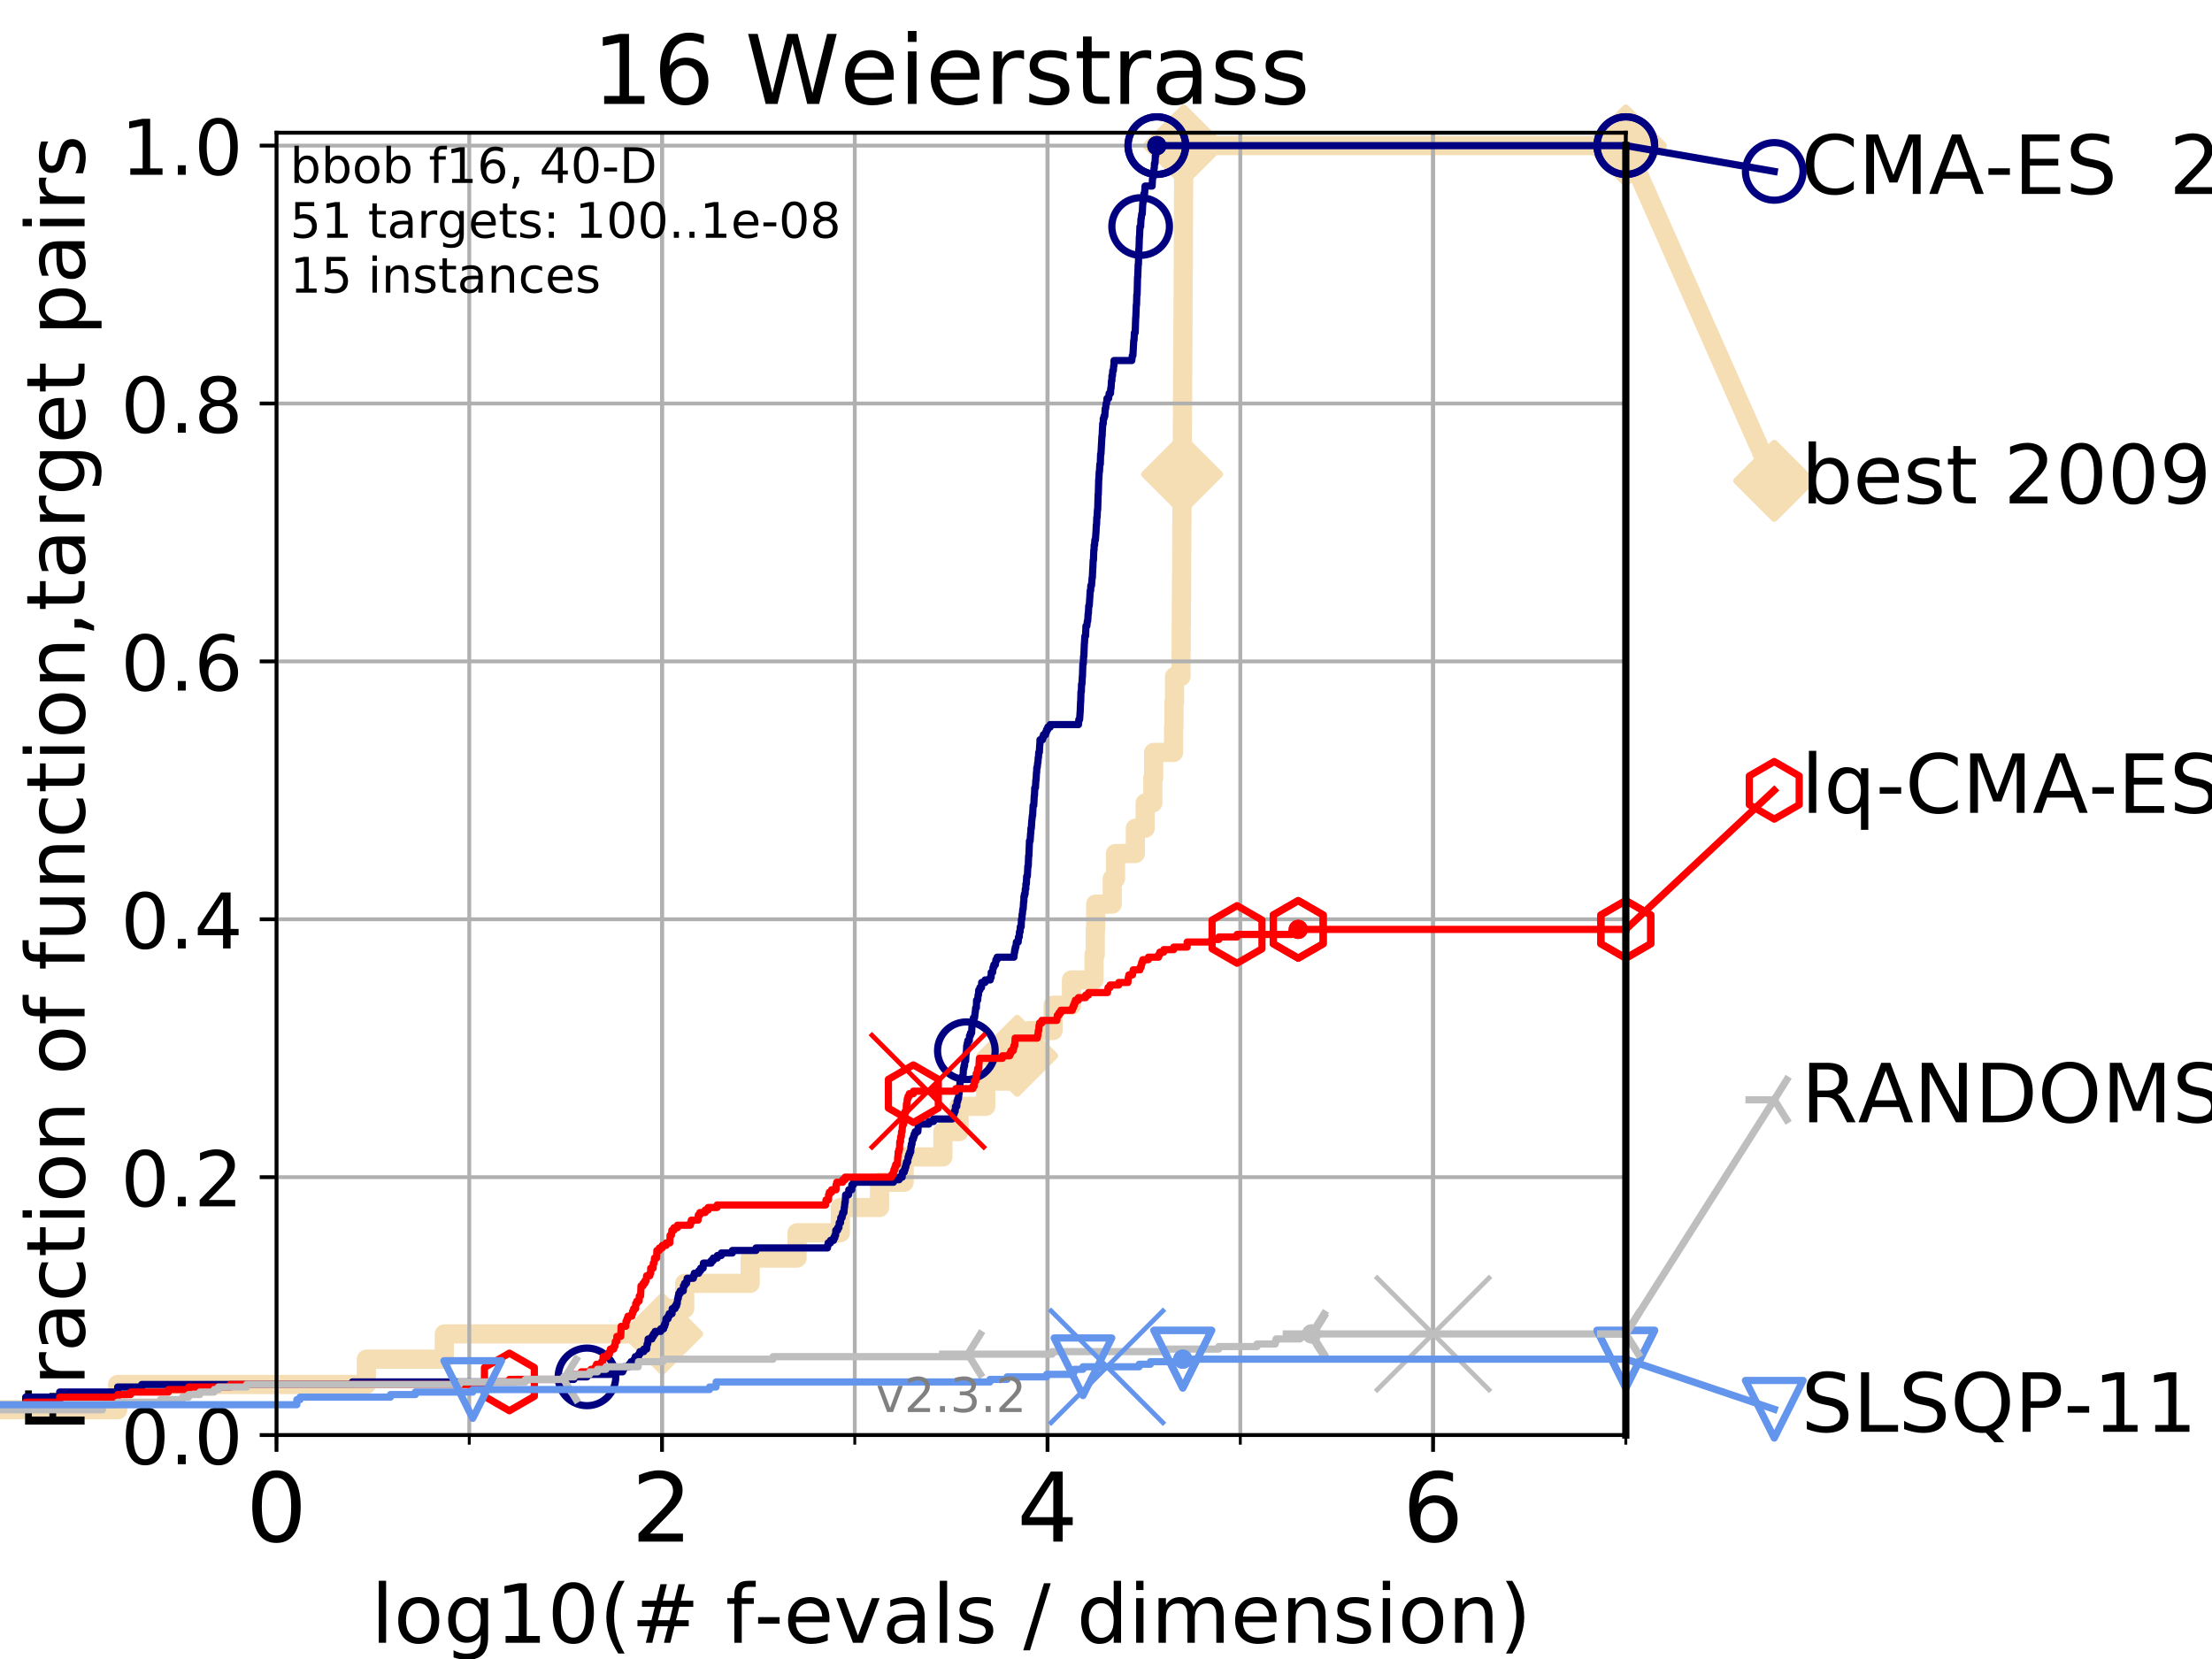 <?xml version="1.0" encoding="utf-8" standalone="no"?>
<!DOCTYPE svg PUBLIC "-//W3C//DTD SVG 1.1//EN"
  "http://www.w3.org/Graphics/SVG/1.1/DTD/svg11.dtd">
<!-- Created with matplotlib (https://matplotlib.org/) -->
<svg height="345.6pt" version="1.1" viewBox="0 0 460.8 345.6" width="460.8pt" xmlns="http://www.w3.org/2000/svg" xmlns:xlink="http://www.w3.org/1999/xlink">
 <defs>
  <style type="text/css">
*{stroke-linecap:butt;stroke-linejoin:round;}
  </style>
 </defs>
 <g id="figure_1">
  <g id="patch_1">
   <path d="M 0 345.6 
L 460.8 345.6 
L 460.8 0 
L 0 0 
z
" style="fill:#ffffff;"/>
  </g>
  <g id="axes_1">
   <g id="patch_2">
    <path d="M 57.6 298.944 
L 338.688 298.944 
L 338.688 27.648 
L 57.6 27.648 
z
" style="fill:#ffffff;"/>
   </g>
   <g id="line2d_1">
    <path d="M -1 293.677 
L 24.516 293.677 
L 24.516 288.41 
L 76.317 288.41 
L 76.317 283.143 
L 92.563 283.143 
L 92.563 277.877 
L 137.954 277.877 
L 137.954 272.61 
L 142.633 272.61 
L 142.633 267.343 
L 156.279 267.343 
L 156.279 262.076 
L 166.039 262.076 
L 166.039 256.809 
L 175.06 256.809 
L 175.06 251.542 
L 183.223 251.542 
L 183.223 246.275 
L 188.346 246.275 
L 188.346 241.009 
L 196.425 241.009 
L 196.425 235.742 
L 199.779 235.742 
L 199.779 230.475 
L 205.345 230.475 
L 205.345 225.208 
L 211.895 225.208 
L 211.895 219.941 
L 214.41 219.941 
L 214.41 214.674 
L 219.385 214.674 
L 219.385 209.407 
L 223.204 209.407 
L 223.204 204.141 
L 227.904 204.141 
L 227.904 198.874 
L 228.166 198.874 
L 228.166 193.607 
L 228.249 193.607 
L 228.249 188.34 
L 231.701 188.34 
L 231.701 183.073 
L 232.377 183.073 
L 232.377 177.806 
L 236.517 177.806 
L 236.517 172.539 
L 238.556 172.539 
L 238.556 167.272 
L 240.155 167.272 
L 240.155 162.006 
L 240.328 162.006 
L 240.328 156.739 
L 244.477 156.739 
L 244.477 151.472 
L 244.56 151.472 
L 244.56 146.205 
L 244.68 146.205 
L 244.68 140.938 
L 246.027 140.938 
L 246.027 135.671 
L 246.058 135.671 
L 246.058 130.404 
L 246.095 130.404 
L 246.095 125.138 
L 246.128 125.138 
L 246.128 119.871 
L 246.158 119.871 
L 246.158 114.604 
L 246.187 114.604 
L 246.187 109.337 
L 246.22 109.337 
L 246.22 104.07 
L 246.248 104.07 
L 246.248 98.803 
L 246.28 98.803 
L 246.28 93.536 
L 246.308 93.536 
L 246.308 88.27 
L 246.338 88.27 
L 246.338 83.003 
L 246.368 83.003 
L 246.368 77.736 
L 246.391 77.736 
L 246.391 72.469 
L 246.424 72.469 
L 246.424 67.202 
L 246.452 67.202 
L 246.452 61.935 
L 246.477 61.935 
L 246.477 56.668 
L 246.502 56.668 
L 246.502 51.402 
L 246.526 51.402 
L 246.526 46.135 
L 246.547 46.135 
L 246.547 40.868 
L 246.572 40.868 
L 246.572 35.601 
L 246.593 35.601 
L 246.593 30.334 
L 338.688 30.334 
" style="fill:none;stroke:#f5deb3;stroke-linecap:square;stroke-width:4;"/>
   </g>
   <g id="line2d_2">
    <defs>
     <path d="M -0 7.778 
L 7.778 0 
L 0 -7.778 
L -7.778 -0 
z
" id="m50269b6421" style="stroke:#f5deb3;stroke-linejoin:miter;stroke-width:1.5;"/>
    </defs>
    <g>
     <use style="fill:#f5deb3;stroke:#f5deb3;stroke-linejoin:miter;stroke-width:1.5;" x="137.954" xlink:href="#m50269b6421" y="277.877"/>
     <use style="fill:#f5deb3;stroke:#f5deb3;stroke-linejoin:miter;stroke-width:1.5;" x="211.895" xlink:href="#m50269b6421" y="219.941"/>
     <use style="fill:#f5deb3;stroke:#f5deb3;stroke-linejoin:miter;stroke-width:1.5;" x="246.248" xlink:href="#m50269b6421" y="98.803"/>
     <use style="fill:#f5deb3;stroke:#f5deb3;stroke-linejoin:miter;stroke-width:1.5;" x="246.593" xlink:href="#m50269b6421" y="30.334"/>
     <use style="fill:#f5deb3;stroke:#f5deb3;stroke-linejoin:miter;stroke-width:1.5;" x="246.593" xlink:href="#m50269b6421" y="30.334"/>
     <use style="fill:#f5deb3;stroke:#f5deb3;stroke-linejoin:miter;stroke-width:1.5;" x="338.688" xlink:href="#m50269b6421" y="30.334"/>
    </g>
   </g>
   <g id="line2d_3">
    <path style="fill:none;stroke:#f5deb3;stroke-linecap:square;stroke-width:4;"/>
    <g/>
   </g>
   <g id="line2d_4">
    <path d="M 338.688 30.334 
L 369.608 100.173 
" style="fill:none;stroke:#f5deb3;stroke-linecap:square;stroke-width:4;"/>
    <g>
     <use style="fill:#f5deb3;stroke:#f5deb3;stroke-linejoin:miter;stroke-width:1.5;" x="338.688" xlink:href="#m50269b6421" y="30.334"/>
     <use style="fill:#f5deb3;stroke:#f5deb3;stroke-linejoin:miter;stroke-width:1.5;" x="369.608" xlink:href="#m50269b6421" y="100.173"/>
    </g>
   </g>
   <g id="matplotlib.axis_1">
    <g id="xtick_1">
     <g id="line2d_5">
      <path clip-path="url(#pee9aae9665)" d="M 57.6 298.944 
L 57.6 27.648 
" style="fill:none;stroke:#b0b0b0;stroke-linecap:square;stroke-width:0.8;"/>
     </g>
     <g id="line2d_6">
      <defs>
       <path d="M 0 0 
L 0 3.5 
" id="mb28183f655" style="stroke:#000000;stroke-width:0.8;"/>
      </defs>
      <g>
       <use style="stroke:#000000;stroke-width:0.8;" x="57.6" xlink:href="#mb28183f655" y="298.944"/>
      </g>
     </g>
     <g id="text_1">
      <!-- 0 -->
      <defs>
       <path d="M 31.781 66.406 
Q 24.172 66.406 20.328 58.906 
Q 16.5 51.422 16.5 36.375 
Q 16.5 21.391 20.328 13.891 
Q 24.172 6.391 31.781 6.391 
Q 39.453 6.391 43.281 13.891 
Q 47.125 21.391 47.125 36.375 
Q 47.125 51.422 43.281 58.906 
Q 39.453 66.406 31.781 66.406 
z
M 31.781 74.219 
Q 44.047 74.219 50.516 64.516 
Q 56.984 54.828 56.984 36.375 
Q 56.984 17.969 50.516 8.266 
Q 44.047 -1.422 31.781 -1.422 
Q 19.531 -1.422 13.062 8.266 
Q 6.594 17.969 6.594 36.375 
Q 6.594 54.828 13.062 64.516 
Q 19.531 74.219 31.781 74.219 
z
" id="DejaVuSans-48"/>
      </defs>
      <g transform="translate(51.237 321.141)scale(0.2 -0.2)">
       <use xlink:href="#DejaVuSans-48"/>
      </g>
     </g>
    </g>
    <g id="xtick_2">
     <g id="line2d_7">
      <path clip-path="url(#pee9aae9665)" d="M 137.911 298.944 
L 137.911 27.648 
" style="fill:none;stroke:#b0b0b0;stroke-linecap:square;stroke-width:0.8;"/>
     </g>
     <g id="line2d_8">
      <g>
       <use style="stroke:#000000;stroke-width:0.8;" x="137.911" xlink:href="#mb28183f655" y="298.944"/>
      </g>
     </g>
     <g id="text_2">
      <!-- 2 -->
      <defs>
       <path d="M 19.188 8.297 
L 53.609 8.297 
L 53.609 0 
L 7.328 0 
L 7.328 8.297 
Q 12.938 14.109 22.625 23.891 
Q 32.328 33.688 34.812 36.531 
Q 39.547 41.844 41.422 45.531 
Q 43.312 49.219 43.312 52.781 
Q 43.312 58.594 39.234 62.25 
Q 35.156 65.922 28.609 65.922 
Q 23.969 65.922 18.812 64.312 
Q 13.672 62.703 7.812 59.422 
L 7.812 69.391 
Q 13.766 71.781 18.938 73 
Q 24.125 74.219 28.422 74.219 
Q 39.75 74.219 46.484 68.547 
Q 53.219 62.891 53.219 53.422 
Q 53.219 48.922 51.531 44.891 
Q 49.859 40.875 45.406 35.406 
Q 44.188 33.984 37.641 27.219 
Q 31.109 20.453 19.188 8.297 
z
" id="DejaVuSans-50"/>
      </defs>
      <g transform="translate(131.548 321.141)scale(0.2 -0.2)">
       <use xlink:href="#DejaVuSans-50"/>
      </g>
     </g>
    </g>
    <g id="xtick_3">
     <g id="line2d_9">
      <path clip-path="url(#pee9aae9665)" d="M 218.222 298.944 
L 218.222 27.648 
" style="fill:none;stroke:#b0b0b0;stroke-linecap:square;stroke-width:0.8;"/>
     </g>
     <g id="line2d_10">
      <g>
       <use style="stroke:#000000;stroke-width:0.8;" x="218.222" xlink:href="#mb28183f655" y="298.944"/>
      </g>
     </g>
     <g id="text_3">
      <!-- 4 -->
      <defs>
       <path d="M 37.797 64.312 
L 12.891 25.391 
L 37.797 25.391 
z
M 35.203 72.906 
L 47.609 72.906 
L 47.609 25.391 
L 58.016 25.391 
L 58.016 17.188 
L 47.609 17.188 
L 47.609 0 
L 37.797 0 
L 37.797 17.188 
L 4.891 17.188 
L 4.891 26.703 
z
" id="DejaVuSans-52"/>
      </defs>
      <g transform="translate(211.859 321.141)scale(0.2 -0.2)">
       <use xlink:href="#DejaVuSans-52"/>
      </g>
     </g>
    </g>
    <g id="xtick_4">
     <g id="line2d_11">
      <path clip-path="url(#pee9aae9665)" d="M 298.533 298.944 
L 298.533 27.648 
" style="fill:none;stroke:#b0b0b0;stroke-linecap:square;stroke-width:0.8;"/>
     </g>
     <g id="line2d_12">
      <g>
       <use style="stroke:#000000;stroke-width:0.8;" x="298.533" xlink:href="#mb28183f655" y="298.944"/>
      </g>
     </g>
     <g id="text_4">
      <!-- 6 -->
      <defs>
       <path d="M 33.016 40.375 
Q 26.375 40.375 22.484 35.828 
Q 18.609 31.297 18.609 23.391 
Q 18.609 15.531 22.484 10.953 
Q 26.375 6.391 33.016 6.391 
Q 39.656 6.391 43.531 10.953 
Q 47.406 15.531 47.406 23.391 
Q 47.406 31.297 43.531 35.828 
Q 39.656 40.375 33.016 40.375 
z
M 52.594 71.297 
L 52.594 62.312 
Q 48.875 64.062 45.094 64.984 
Q 41.312 65.922 37.594 65.922 
Q 27.828 65.922 22.672 59.328 
Q 17.531 52.734 16.797 39.406 
Q 19.672 43.656 24.016 45.922 
Q 28.375 48.188 33.594 48.188 
Q 44.578 48.188 50.953 41.516 
Q 57.328 34.859 57.328 23.391 
Q 57.328 12.156 50.688 5.359 
Q 44.047 -1.422 33.016 -1.422 
Q 20.359 -1.422 13.672 8.266 
Q 6.984 17.969 6.984 36.375 
Q 6.984 53.656 15.188 63.938 
Q 23.391 74.219 37.203 74.219 
Q 40.922 74.219 44.703 73.484 
Q 48.484 72.75 52.594 71.297 
z
" id="DejaVuSans-54"/>
      </defs>
      <g transform="translate(292.17 321.141)scale(0.2 -0.2)">
       <use xlink:href="#DejaVuSans-54"/>
      </g>
     </g>
    </g>
    <g id="xtick_5">
     <g id="line2d_13">
      <path clip-path="url(#pee9aae9665)" d="M 57.6 298.944 
L 57.6 27.648 
" style="fill:none;stroke:#b0b0b0;stroke-linecap:square;stroke-width:0.8;"/>
     </g>
     <g id="line2d_14">
      <defs>
       <path d="M 0 0 
L 0 2 
" id="m8b791cf5f6" style="stroke:#000000;stroke-width:0.6;"/>
      </defs>
      <g>
       <use style="stroke:#000000;stroke-width:0.6;" x="57.6" xlink:href="#m8b791cf5f6" y="298.944"/>
      </g>
     </g>
    </g>
    <g id="xtick_6">
     <g id="line2d_15">
      <path clip-path="url(#pee9aae9665)" d="M 97.755 298.944 
L 97.755 27.648 
" style="fill:none;stroke:#b0b0b0;stroke-linecap:square;stroke-width:0.8;"/>
     </g>
     <g id="line2d_16">
      <g>
       <use style="stroke:#000000;stroke-width:0.6;" x="97.755" xlink:href="#m8b791cf5f6" y="298.944"/>
      </g>
     </g>
    </g>
    <g id="xtick_7">
     <g id="line2d_17">
      <path clip-path="url(#pee9aae9665)" d="M 137.911 298.944 
L 137.911 27.648 
" style="fill:none;stroke:#b0b0b0;stroke-linecap:square;stroke-width:0.8;"/>
     </g>
     <g id="line2d_18">
      <g>
       <use style="stroke:#000000;stroke-width:0.6;" x="137.911" xlink:href="#m8b791cf5f6" y="298.944"/>
      </g>
     </g>
    </g>
    <g id="xtick_8">
     <g id="line2d_19">
      <path clip-path="url(#pee9aae9665)" d="M 178.066 298.944 
L 178.066 27.648 
" style="fill:none;stroke:#b0b0b0;stroke-linecap:square;stroke-width:0.8;"/>
     </g>
     <g id="line2d_20">
      <g>
       <use style="stroke:#000000;stroke-width:0.6;" x="178.066" xlink:href="#m8b791cf5f6" y="298.944"/>
      </g>
     </g>
    </g>
    <g id="xtick_9">
     <g id="line2d_21">
      <path clip-path="url(#pee9aae9665)" d="M 218.222 298.944 
L 218.222 27.648 
" style="fill:none;stroke:#b0b0b0;stroke-linecap:square;stroke-width:0.8;"/>
     </g>
     <g id="line2d_22">
      <g>
       <use style="stroke:#000000;stroke-width:0.6;" x="218.222" xlink:href="#m8b791cf5f6" y="298.944"/>
      </g>
     </g>
    </g>
    <g id="xtick_10">
     <g id="line2d_23">
      <path clip-path="url(#pee9aae9665)" d="M 258.377 298.944 
L 258.377 27.648 
" style="fill:none;stroke:#b0b0b0;stroke-linecap:square;stroke-width:0.8;"/>
     </g>
     <g id="line2d_24">
      <g>
       <use style="stroke:#000000;stroke-width:0.6;" x="258.377" xlink:href="#m8b791cf5f6" y="298.944"/>
      </g>
     </g>
    </g>
    <g id="xtick_11">
     <g id="line2d_25">
      <path clip-path="url(#pee9aae9665)" d="M 298.533 298.944 
L 298.533 27.648 
" style="fill:none;stroke:#b0b0b0;stroke-linecap:square;stroke-width:0.8;"/>
     </g>
     <g id="line2d_26">
      <g>
       <use style="stroke:#000000;stroke-width:0.6;" x="298.533" xlink:href="#m8b791cf5f6" y="298.944"/>
      </g>
     </g>
    </g>
    <g id="xtick_12">
     <g id="line2d_27">
      <path clip-path="url(#pee9aae9665)" d="M 338.688 298.944 
L 338.688 27.648 
" style="fill:none;stroke:#b0b0b0;stroke-linecap:square;stroke-width:0.8;"/>
     </g>
     <g id="line2d_28">
      <g>
       <use style="stroke:#000000;stroke-width:0.6;" x="338.688" xlink:href="#m8b791cf5f6" y="298.944"/>
      </g>
     </g>
    </g>
    <g id="text_5">
     <!-- log10(# f-evals / dimension) -->
     <defs>
      <path d="M 9.422 75.984 
L 18.406 75.984 
L 18.406 0 
L 9.422 0 
z
" id="DejaVuSans-108"/>
      <path d="M 30.609 48.391 
Q 23.391 48.391 19.188 42.75 
Q 14.984 37.109 14.984 27.297 
Q 14.984 17.484 19.156 11.844 
Q 23.344 6.203 30.609 6.203 
Q 37.797 6.203 41.984 11.859 
Q 46.188 17.531 46.188 27.297 
Q 46.188 37.016 41.984 42.703 
Q 37.797 48.391 30.609 48.391 
z
M 30.609 56 
Q 42.328 56 49.016 48.375 
Q 55.719 40.766 55.719 27.297 
Q 55.719 13.875 49.016 6.219 
Q 42.328 -1.422 30.609 -1.422 
Q 18.844 -1.422 12.172 6.219 
Q 5.516 13.875 5.516 27.297 
Q 5.516 40.766 12.172 48.375 
Q 18.844 56 30.609 56 
z
" id="DejaVuSans-111"/>
      <path d="M 45.406 27.984 
Q 45.406 37.75 41.375 43.109 
Q 37.359 48.484 30.078 48.484 
Q 22.859 48.484 18.828 43.109 
Q 14.797 37.75 14.797 27.984 
Q 14.797 18.266 18.828 12.891 
Q 22.859 7.516 30.078 7.516 
Q 37.359 7.516 41.375 12.891 
Q 45.406 18.266 45.406 27.984 
z
M 54.391 6.781 
Q 54.391 -7.172 48.188 -13.984 
Q 42 -20.797 29.203 -20.797 
Q 24.469 -20.797 20.266 -20.094 
Q 16.062 -19.391 12.109 -17.922 
L 12.109 -9.188 
Q 16.062 -11.328 19.922 -12.344 
Q 23.781 -13.375 27.781 -13.375 
Q 36.625 -13.375 41.016 -8.766 
Q 45.406 -4.156 45.406 5.172 
L 45.406 9.625 
Q 42.625 4.781 38.281 2.391 
Q 33.938 0 27.875 0 
Q 17.828 0 11.672 7.656 
Q 5.516 15.328 5.516 27.984 
Q 5.516 40.672 11.672 48.328 
Q 17.828 56 27.875 56 
Q 33.938 56 38.281 53.609 
Q 42.625 51.219 45.406 46.391 
L 45.406 54.688 
L 54.391 54.688 
z
" id="DejaVuSans-103"/>
      <path d="M 12.406 8.297 
L 28.516 8.297 
L 28.516 63.922 
L 10.984 60.406 
L 10.984 69.391 
L 28.422 72.906 
L 38.281 72.906 
L 38.281 8.297 
L 54.391 8.297 
L 54.391 0 
L 12.406 0 
z
" id="DejaVuSans-49"/>
      <path d="M 31 75.875 
Q 24.469 64.656 21.281 53.656 
Q 18.109 42.672 18.109 31.391 
Q 18.109 20.125 21.312 9.062 
Q 24.516 -2 31 -13.188 
L 23.188 -13.188 
Q 15.875 -1.703 12.234 9.375 
Q 8.594 20.453 8.594 31.391 
Q 8.594 42.281 12.203 53.312 
Q 15.828 64.359 23.188 75.875 
z
" id="DejaVuSans-40"/>
      <path d="M 51.125 44 
L 36.922 44 
L 32.812 27.688 
L 47.125 27.688 
z
M 43.797 71.781 
L 38.719 51.516 
L 52.984 51.516 
L 58.109 71.781 
L 65.922 71.781 
L 60.891 51.516 
L 76.125 51.516 
L 76.125 44 
L 58.984 44 
L 54.984 27.688 
L 70.516 27.688 
L 70.516 20.219 
L 53.078 20.219 
L 48 0 
L 40.188 0 
L 45.219 20.219 
L 30.906 20.219 
L 25.875 0 
L 18.016 0 
L 23.094 20.219 
L 7.719 20.219 
L 7.719 27.688 
L 24.906 27.688 
L 29 44 
L 13.281 44 
L 13.281 51.516 
L 30.906 51.516 
L 35.891 71.781 
z
" id="DejaVuSans-35"/>
      <path id="DejaVuSans-32"/>
      <path d="M 37.109 75.984 
L 37.109 68.5 
L 28.516 68.5 
Q 23.688 68.5 21.797 66.547 
Q 19.922 64.594 19.922 59.516 
L 19.922 54.688 
L 34.719 54.688 
L 34.719 47.703 
L 19.922 47.703 
L 19.922 0 
L 10.891 0 
L 10.891 47.703 
L 2.297 47.703 
L 2.297 54.688 
L 10.891 54.688 
L 10.891 58.5 
Q 10.891 67.625 15.141 71.797 
Q 19.391 75.984 28.609 75.984 
z
" id="DejaVuSans-102"/>
      <path d="M 4.891 31.391 
L 31.203 31.391 
L 31.203 23.391 
L 4.891 23.391 
z
" id="DejaVuSans-45"/>
      <path d="M 56.203 29.594 
L 56.203 25.203 
L 14.891 25.203 
Q 15.484 15.922 20.484 11.062 
Q 25.484 6.203 34.422 6.203 
Q 39.594 6.203 44.453 7.469 
Q 49.312 8.734 54.109 11.281 
L 54.109 2.781 
Q 49.266 0.734 44.188 -0.344 
Q 39.109 -1.422 33.891 -1.422 
Q 20.797 -1.422 13.156 6.188 
Q 5.516 13.812 5.516 26.812 
Q 5.516 40.234 12.766 48.109 
Q 20.016 56 32.328 56 
Q 43.359 56 49.781 48.891 
Q 56.203 41.797 56.203 29.594 
z
M 47.219 32.234 
Q 47.125 39.594 43.094 43.984 
Q 39.062 48.391 32.422 48.391 
Q 24.906 48.391 20.391 44.141 
Q 15.875 39.891 15.188 32.172 
z
" id="DejaVuSans-101"/>
      <path d="M 2.984 54.688 
L 12.5 54.688 
L 29.594 8.797 
L 46.688 54.688 
L 56.203 54.688 
L 35.688 0 
L 23.484 0 
z
" id="DejaVuSans-118"/>
      <path d="M 34.281 27.484 
Q 23.391 27.484 19.188 25 
Q 14.984 22.516 14.984 16.5 
Q 14.984 11.719 18.141 8.906 
Q 21.297 6.109 26.703 6.109 
Q 34.188 6.109 38.703 11.406 
Q 43.219 16.703 43.219 25.484 
L 43.219 27.484 
z
M 52.203 31.203 
L 52.203 0 
L 43.219 0 
L 43.219 8.297 
Q 40.141 3.328 35.547 0.953 
Q 30.953 -1.422 24.312 -1.422 
Q 15.922 -1.422 10.953 3.297 
Q 6 8.016 6 15.922 
Q 6 25.141 12.172 29.828 
Q 18.359 34.516 30.609 34.516 
L 43.219 34.516 
L 43.219 35.406 
Q 43.219 41.609 39.141 45 
Q 35.062 48.391 27.688 48.391 
Q 23 48.391 18.547 47.266 
Q 14.109 46.141 10.016 43.891 
L 10.016 52.203 
Q 14.938 54.109 19.578 55.047 
Q 24.219 56 28.609 56 
Q 40.484 56 46.344 49.844 
Q 52.203 43.703 52.203 31.203 
z
" id="DejaVuSans-97"/>
      <path d="M 44.281 53.078 
L 44.281 44.578 
Q 40.484 46.531 36.375 47.5 
Q 32.281 48.484 27.875 48.484 
Q 21.188 48.484 17.844 46.438 
Q 14.5 44.391 14.5 40.281 
Q 14.5 37.156 16.891 35.375 
Q 19.281 33.594 26.516 31.984 
L 29.594 31.297 
Q 39.156 29.25 43.188 25.516 
Q 47.219 21.781 47.219 15.094 
Q 47.219 7.469 41.188 3.016 
Q 35.156 -1.422 24.609 -1.422 
Q 20.219 -1.422 15.453 -0.562 
Q 10.688 0.297 5.422 2 
L 5.422 11.281 
Q 10.406 8.688 15.234 7.391 
Q 20.062 6.109 24.812 6.109 
Q 31.156 6.109 34.562 8.281 
Q 37.984 10.453 37.984 14.406 
Q 37.984 18.062 35.516 20.016 
Q 33.062 21.969 24.703 23.781 
L 21.578 24.516 
Q 13.234 26.266 9.516 29.906 
Q 5.812 33.547 5.812 39.891 
Q 5.812 47.609 11.281 51.797 
Q 16.75 56 26.812 56 
Q 31.781 56 36.172 55.266 
Q 40.578 54.547 44.281 53.078 
z
" id="DejaVuSans-115"/>
      <path d="M 25.391 72.906 
L 33.688 72.906 
L 8.297 -9.281 
L 0 -9.281 
z
" id="DejaVuSans-47"/>
      <path d="M 45.406 46.391 
L 45.406 75.984 
L 54.391 75.984 
L 54.391 0 
L 45.406 0 
L 45.406 8.203 
Q 42.578 3.328 38.25 0.953 
Q 33.938 -1.422 27.875 -1.422 
Q 17.969 -1.422 11.734 6.484 
Q 5.516 14.406 5.516 27.297 
Q 5.516 40.188 11.734 48.094 
Q 17.969 56 27.875 56 
Q 33.938 56 38.25 53.625 
Q 42.578 51.266 45.406 46.391 
z
M 14.797 27.297 
Q 14.797 17.391 18.875 11.75 
Q 22.953 6.109 30.078 6.109 
Q 37.203 6.109 41.297 11.75 
Q 45.406 17.391 45.406 27.297 
Q 45.406 37.203 41.297 42.844 
Q 37.203 48.484 30.078 48.484 
Q 22.953 48.484 18.875 42.844 
Q 14.797 37.203 14.797 27.297 
z
" id="DejaVuSans-100"/>
      <path d="M 9.422 54.688 
L 18.406 54.688 
L 18.406 0 
L 9.422 0 
z
M 9.422 75.984 
L 18.406 75.984 
L 18.406 64.594 
L 9.422 64.594 
z
" id="DejaVuSans-105"/>
      <path d="M 52 44.188 
Q 55.375 50.25 60.062 53.125 
Q 64.75 56 71.094 56 
Q 79.641 56 84.281 50.016 
Q 88.922 44.047 88.922 33.016 
L 88.922 0 
L 79.891 0 
L 79.891 32.719 
Q 79.891 40.578 77.094 44.375 
Q 74.312 48.188 68.609 48.188 
Q 61.625 48.188 57.562 43.547 
Q 53.516 38.922 53.516 30.906 
L 53.516 0 
L 44.484 0 
L 44.484 32.719 
Q 44.484 40.625 41.703 44.406 
Q 38.922 48.188 33.109 48.188 
Q 26.219 48.188 22.156 43.531 
Q 18.109 38.875 18.109 30.906 
L 18.109 0 
L 9.078 0 
L 9.078 54.688 
L 18.109 54.688 
L 18.109 46.188 
Q 21.188 51.219 25.484 53.609 
Q 29.781 56 35.688 56 
Q 41.656 56 45.828 52.969 
Q 50 49.953 52 44.188 
z
" id="DejaVuSans-109"/>
      <path d="M 54.891 33.016 
L 54.891 0 
L 45.906 0 
L 45.906 32.719 
Q 45.906 40.484 42.875 44.328 
Q 39.844 48.188 33.797 48.188 
Q 26.516 48.188 22.312 43.547 
Q 18.109 38.922 18.109 30.906 
L 18.109 0 
L 9.078 0 
L 9.078 54.688 
L 18.109 54.688 
L 18.109 46.188 
Q 21.344 51.125 25.703 53.562 
Q 30.078 56 35.797 56 
Q 45.219 56 50.047 50.172 
Q 54.891 44.344 54.891 33.016 
z
" id="DejaVuSans-110"/>
      <path d="M 8.016 75.875 
L 15.828 75.875 
Q 23.141 64.359 26.781 53.312 
Q 30.422 42.281 30.422 31.391 
Q 30.422 20.453 26.781 9.375 
Q 23.141 -1.703 15.828 -13.188 
L 8.016 -13.188 
Q 14.5 -2 17.703 9.062 
Q 20.906 20.125 20.906 31.391 
Q 20.906 42.672 17.703 53.656 
Q 14.5 64.656 8.016 75.875 
z
" id="DejaVuSans-41"/>
     </defs>
     <g transform="translate(77.303 342.218)scale(0.17 -0.17)">
      <use xlink:href="#DejaVuSans-108"/>
      <use x="27.783" xlink:href="#DejaVuSans-111"/>
      <use x="88.965" xlink:href="#DejaVuSans-103"/>
      <use x="152.441" xlink:href="#DejaVuSans-49"/>
      <use x="216.064" xlink:href="#DejaVuSans-48"/>
      <use x="279.688" xlink:href="#DejaVuSans-40"/>
      <use x="318.701" xlink:href="#DejaVuSans-35"/>
      <use x="402.49" xlink:href="#DejaVuSans-32"/>
      <use x="434.277" xlink:href="#DejaVuSans-102"/>
      <use x="469.404" xlink:href="#DejaVuSans-45"/>
      <use x="505.488" xlink:href="#DejaVuSans-101"/>
      <use x="567.012" xlink:href="#DejaVuSans-118"/>
      <use x="626.191" xlink:href="#DejaVuSans-97"/>
      <use x="687.471" xlink:href="#DejaVuSans-108"/>
      <use x="715.254" xlink:href="#DejaVuSans-115"/>
      <use x="767.354" xlink:href="#DejaVuSans-32"/>
      <use x="799.141" xlink:href="#DejaVuSans-47"/>
      <use x="832.832" xlink:href="#DejaVuSans-32"/>
      <use x="864.619" xlink:href="#DejaVuSans-100"/>
      <use x="928.096" xlink:href="#DejaVuSans-105"/>
      <use x="955.879" xlink:href="#DejaVuSans-109"/>
      <use x="1053.291" xlink:href="#DejaVuSans-101"/>
      <use x="1114.814" xlink:href="#DejaVuSans-110"/>
      <use x="1178.193" xlink:href="#DejaVuSans-115"/>
      <use x="1230.293" xlink:href="#DejaVuSans-105"/>
      <use x="1258.076" xlink:href="#DejaVuSans-111"/>
      <use x="1319.258" xlink:href="#DejaVuSans-110"/>
      <use x="1382.637" xlink:href="#DejaVuSans-41"/>
     </g>
    </g>
   </g>
   <g id="matplotlib.axis_2">
    <g id="ytick_1">
     <g id="line2d_29">
      <path clip-path="url(#pee9aae9665)" d="M 57.6 298.944 
L 338.688 298.944 
" style="fill:none;stroke:#b0b0b0;stroke-linecap:square;stroke-width:0.8;"/>
     </g>
     <g id="line2d_30">
      <defs>
       <path d="M 0 0 
L -3.5 0 
" id="mec8b7b4cec" style="stroke:#000000;stroke-width:0.8;"/>
      </defs>
      <g>
       <use style="stroke:#000000;stroke-width:0.8;" x="57.6" xlink:href="#mec8b7b4cec" y="298.944"/>
      </g>
     </g>
     <g id="text_6">
      <!-- 0.0 -->
      <defs>
       <path d="M 10.688 12.406 
L 21 12.406 
L 21 0 
L 10.688 0 
z
" id="DejaVuSans-46"/>
      </defs>
      <g transform="translate(25.155 305.023)scale(0.16 -0.16)">
       <use xlink:href="#DejaVuSans-48"/>
       <use x="63.623" xlink:href="#DejaVuSans-46"/>
       <use x="95.41" xlink:href="#DejaVuSans-48"/>
      </g>
     </g>
    </g>
    <g id="ytick_2">
     <g id="line2d_31">
      <path clip-path="url(#pee9aae9665)" d="M 57.6 245.222 
L 338.688 245.222 
" style="fill:none;stroke:#b0b0b0;stroke-linecap:square;stroke-width:0.8;"/>
     </g>
     <g id="line2d_32">
      <g>
       <use style="stroke:#000000;stroke-width:0.8;" x="57.6" xlink:href="#mec8b7b4cec" y="245.222"/>
      </g>
     </g>
     <g id="text_7">
      <!-- 0.2 -->
      <g transform="translate(25.155 251.301)scale(0.16 -0.16)">
       <use xlink:href="#DejaVuSans-48"/>
       <use x="63.623" xlink:href="#DejaVuSans-46"/>
       <use x="95.41" xlink:href="#DejaVuSans-50"/>
      </g>
     </g>
    </g>
    <g id="ytick_3">
     <g id="line2d_33">
      <path clip-path="url(#pee9aae9665)" d="M 57.6 191.5 
L 338.688 191.5 
" style="fill:none;stroke:#b0b0b0;stroke-linecap:square;stroke-width:0.8;"/>
     </g>
     <g id="line2d_34">
      <g>
       <use style="stroke:#000000;stroke-width:0.8;" x="57.6" xlink:href="#mec8b7b4cec" y="191.5"/>
      </g>
     </g>
     <g id="text_8">
      <!-- 0.4 -->
      <g transform="translate(25.155 197.579)scale(0.16 -0.16)">
       <use xlink:href="#DejaVuSans-48"/>
       <use x="63.623" xlink:href="#DejaVuSans-46"/>
       <use x="95.41" xlink:href="#DejaVuSans-52"/>
      </g>
     </g>
    </g>
    <g id="ytick_4">
     <g id="line2d_35">
      <path clip-path="url(#pee9aae9665)" d="M 57.6 137.778 
L 338.688 137.778 
" style="fill:none;stroke:#b0b0b0;stroke-linecap:square;stroke-width:0.8;"/>
     </g>
     <g id="line2d_36">
      <g>
       <use style="stroke:#000000;stroke-width:0.8;" x="57.6" xlink:href="#mec8b7b4cec" y="137.778"/>
      </g>
     </g>
     <g id="text_9">
      <!-- 0.6 -->
      <g transform="translate(25.155 143.857)scale(0.16 -0.16)">
       <use xlink:href="#DejaVuSans-48"/>
       <use x="63.623" xlink:href="#DejaVuSans-46"/>
       <use x="95.41" xlink:href="#DejaVuSans-54"/>
      </g>
     </g>
    </g>
    <g id="ytick_5">
     <g id="line2d_37">
      <path clip-path="url(#pee9aae9665)" d="M 57.6 84.056 
L 338.688 84.056 
" style="fill:none;stroke:#b0b0b0;stroke-linecap:square;stroke-width:0.8;"/>
     </g>
     <g id="line2d_38">
      <g>
       <use style="stroke:#000000;stroke-width:0.8;" x="57.6" xlink:href="#mec8b7b4cec" y="84.056"/>
      </g>
     </g>
     <g id="text_10">
      <!-- 0.8 -->
      <defs>
       <path d="M 31.781 34.625 
Q 24.75 34.625 20.719 30.859 
Q 16.703 27.094 16.703 20.516 
Q 16.703 13.922 20.719 10.156 
Q 24.75 6.391 31.781 6.391 
Q 38.812 6.391 42.859 10.172 
Q 46.922 13.969 46.922 20.516 
Q 46.922 27.094 42.891 30.859 
Q 38.875 34.625 31.781 34.625 
z
M 21.922 38.812 
Q 15.578 40.375 12.031 44.719 
Q 8.5 49.078 8.5 55.328 
Q 8.5 64.062 14.719 69.141 
Q 20.953 74.219 31.781 74.219 
Q 42.672 74.219 48.875 69.141 
Q 55.078 64.062 55.078 55.328 
Q 55.078 49.078 51.531 44.719 
Q 48 40.375 41.703 38.812 
Q 48.828 37.156 52.797 32.312 
Q 56.781 27.484 56.781 20.516 
Q 56.781 9.906 50.312 4.234 
Q 43.844 -1.422 31.781 -1.422 
Q 19.734 -1.422 13.25 4.234 
Q 6.781 9.906 6.781 20.516 
Q 6.781 27.484 10.781 32.312 
Q 14.797 37.156 21.922 38.812 
z
M 18.312 54.391 
Q 18.312 48.734 21.844 45.562 
Q 25.391 42.391 31.781 42.391 
Q 38.141 42.391 41.719 45.562 
Q 45.312 48.734 45.312 54.391 
Q 45.312 60.062 41.719 63.234 
Q 38.141 66.406 31.781 66.406 
Q 25.391 66.406 21.844 63.234 
Q 18.312 60.062 18.312 54.391 
z
" id="DejaVuSans-56"/>
      </defs>
      <g transform="translate(25.155 90.135)scale(0.16 -0.16)">
       <use xlink:href="#DejaVuSans-48"/>
       <use x="63.623" xlink:href="#DejaVuSans-46"/>
       <use x="95.41" xlink:href="#DejaVuSans-56"/>
      </g>
     </g>
    </g>
    <g id="ytick_6">
     <g id="line2d_39">
      <path clip-path="url(#pee9aae9665)" d="M 57.6 30.334 
L 338.688 30.334 
" style="fill:none;stroke:#b0b0b0;stroke-linecap:square;stroke-width:0.8;"/>
     </g>
     <g id="line2d_40">
      <g>
       <use style="stroke:#000000;stroke-width:0.8;" x="57.6" xlink:href="#mec8b7b4cec" y="30.334"/>
      </g>
     </g>
     <g id="text_11">
      <!-- 1.0 -->
      <g transform="translate(25.155 36.413)scale(0.16 -0.16)">
       <use xlink:href="#DejaVuSans-49"/>
       <use x="63.623" xlink:href="#DejaVuSans-46"/>
       <use x="95.41" xlink:href="#DejaVuSans-48"/>
      </g>
     </g>
    </g>
    <g id="text_12">
     <!-- Fraction of function,target pairs -->
     <defs>
      <path d="M 9.812 72.906 
L 51.703 72.906 
L 51.703 64.594 
L 19.672 64.594 
L 19.672 43.109 
L 48.578 43.109 
L 48.578 34.812 
L 19.672 34.812 
L 19.672 0 
L 9.812 0 
z
" id="DejaVuSans-70"/>
      <path d="M 41.109 46.297 
Q 39.594 47.172 37.812 47.578 
Q 36.031 48 33.891 48 
Q 26.266 48 22.188 43.047 
Q 18.109 38.094 18.109 28.812 
L 18.109 0 
L 9.078 0 
L 9.078 54.688 
L 18.109 54.688 
L 18.109 46.188 
Q 20.953 51.172 25.484 53.578 
Q 30.031 56 36.531 56 
Q 37.453 56 38.578 55.875 
Q 39.703 55.766 41.062 55.516 
z
" id="DejaVuSans-114"/>
      <path d="M 48.781 52.594 
L 48.781 44.188 
Q 44.969 46.297 41.141 47.344 
Q 37.312 48.391 33.406 48.391 
Q 24.656 48.391 19.812 42.844 
Q 14.984 37.312 14.984 27.297 
Q 14.984 17.281 19.812 11.734 
Q 24.656 6.203 33.406 6.203 
Q 37.312 6.203 41.141 7.25 
Q 44.969 8.297 48.781 10.406 
L 48.781 2.094 
Q 45.016 0.344 40.984 -0.531 
Q 36.969 -1.422 32.422 -1.422 
Q 20.062 -1.422 12.781 6.344 
Q 5.516 14.109 5.516 27.297 
Q 5.516 40.672 12.859 48.328 
Q 20.219 56 33.016 56 
Q 37.156 56 41.109 55.141 
Q 45.062 54.297 48.781 52.594 
z
" id="DejaVuSans-99"/>
      <path d="M 18.312 70.219 
L 18.312 54.688 
L 36.812 54.688 
L 36.812 47.703 
L 18.312 47.703 
L 18.312 18.016 
Q 18.312 11.328 20.141 9.422 
Q 21.969 7.516 27.594 7.516 
L 36.812 7.516 
L 36.812 0 
L 27.594 0 
Q 17.188 0 13.234 3.875 
Q 9.281 7.766 9.281 18.016 
L 9.281 47.703 
L 2.688 47.703 
L 2.688 54.688 
L 9.281 54.688 
L 9.281 70.219 
z
" id="DejaVuSans-116"/>
      <path d="M 8.5 21.578 
L 8.5 54.688 
L 17.484 54.688 
L 17.484 21.922 
Q 17.484 14.156 20.5 10.266 
Q 23.531 6.391 29.594 6.391 
Q 36.859 6.391 41.078 11.031 
Q 45.312 15.672 45.312 23.688 
L 45.312 54.688 
L 54.297 54.688 
L 54.297 0 
L 45.312 0 
L 45.312 8.406 
Q 42.047 3.422 37.719 1 
Q 33.406 -1.422 27.688 -1.422 
Q 18.266 -1.422 13.375 4.438 
Q 8.5 10.297 8.5 21.578 
z
M 31.109 56 
z
" id="DejaVuSans-117"/>
      <path d="M 11.719 12.406 
L 22.016 12.406 
L 22.016 4 
L 14.016 -11.625 
L 7.719 -11.625 
L 11.719 4 
z
" id="DejaVuSans-44"/>
      <path d="M 18.109 8.203 
L 18.109 -20.797 
L 9.078 -20.797 
L 9.078 54.688 
L 18.109 54.688 
L 18.109 46.391 
Q 20.953 51.266 25.266 53.625 
Q 29.594 56 35.594 56 
Q 45.562 56 51.781 48.094 
Q 58.016 40.188 58.016 27.297 
Q 58.016 14.406 51.781 6.484 
Q 45.562 -1.422 35.594 -1.422 
Q 29.594 -1.422 25.266 0.953 
Q 20.953 3.328 18.109 8.203 
z
M 48.688 27.297 
Q 48.688 37.203 44.609 42.844 
Q 40.531 48.484 33.406 48.484 
Q 26.266 48.484 22.188 42.844 
Q 18.109 37.203 18.109 27.297 
Q 18.109 17.391 22.188 11.75 
Q 26.266 6.109 33.406 6.109 
Q 40.531 6.109 44.609 11.75 
Q 48.688 17.391 48.688 27.297 
z
" id="DejaVuSans-112"/>
     </defs>
     <g transform="translate(17.62 298.435)rotate(-90)scale(0.17 -0.17)">
      <use xlink:href="#DejaVuSans-70"/>
      <use x="57.41" xlink:href="#DejaVuSans-114"/>
      <use x="98.523" xlink:href="#DejaVuSans-97"/>
      <use x="159.803" xlink:href="#DejaVuSans-99"/>
      <use x="214.783" xlink:href="#DejaVuSans-116"/>
      <use x="253.992" xlink:href="#DejaVuSans-105"/>
      <use x="281.775" xlink:href="#DejaVuSans-111"/>
      <use x="342.957" xlink:href="#DejaVuSans-110"/>
      <use x="406.336" xlink:href="#DejaVuSans-32"/>
      <use x="438.123" xlink:href="#DejaVuSans-111"/>
      <use x="499.305" xlink:href="#DejaVuSans-102"/>
      <use x="534.51" xlink:href="#DejaVuSans-32"/>
      <use x="566.297" xlink:href="#DejaVuSans-102"/>
      <use x="601.502" xlink:href="#DejaVuSans-117"/>
      <use x="664.881" xlink:href="#DejaVuSans-110"/>
      <use x="728.26" xlink:href="#DejaVuSans-99"/>
      <use x="783.24" xlink:href="#DejaVuSans-116"/>
      <use x="822.449" xlink:href="#DejaVuSans-105"/>
      <use x="850.232" xlink:href="#DejaVuSans-111"/>
      <use x="911.414" xlink:href="#DejaVuSans-110"/>
      <use x="974.793" xlink:href="#DejaVuSans-44"/>
      <use x="1006.58" xlink:href="#DejaVuSans-116"/>
      <use x="1045.789" xlink:href="#DejaVuSans-97"/>
      <use x="1107.068" xlink:href="#DejaVuSans-114"/>
      <use x="1148.166" xlink:href="#DejaVuSans-103"/>
      <use x="1211.643" xlink:href="#DejaVuSans-101"/>
      <use x="1273.166" xlink:href="#DejaVuSans-116"/>
      <use x="1312.375" xlink:href="#DejaVuSans-32"/>
      <use x="1344.162" xlink:href="#DejaVuSans-112"/>
      <use x="1407.639" xlink:href="#DejaVuSans-97"/>
      <use x="1468.918" xlink:href="#DejaVuSans-105"/>
      <use x="1496.701" xlink:href="#DejaVuSans-114"/>
      <use x="1537.814" xlink:href="#DejaVuSans-115"/>
     </g>
    </g>
   </g>
   <g id="line2d_41">
    <defs>
     <path d="M 0 1.5 
C 0.398 1.5 0.779 1.342 1.061 1.061 
C 1.342 0.779 1.5 0.398 1.5 0 
C 1.5 -0.398 1.342 -0.779 1.061 -1.061 
C 0.779 -1.342 0.398 -1.5 0 -1.5 
C -0.398 -1.5 -0.779 -1.342 -1.061 -1.061 
C -1.342 -0.779 -1.5 -0.398 -1.5 0 
C -1.5 0.398 -1.342 0.779 -1.061 1.061 
C -0.779 1.342 -0.398 1.5 0 1.5 
z
" id="mfce244c7df" style="stroke:#f5deb3;"/>
    </defs>
    <g>
     <use style="fill:#f5deb3;stroke:#f5deb3;" x="246.593" xlink:href="#mfce244c7df" y="30.334"/>
     <use style="fill:#f5deb3;stroke:#f5deb3;" x="246.593" xlink:href="#mfce244c7df" y="30.334"/>
    </g>
   </g>
   <g id="line2d_42">
    <defs>
     <path d="M 0 1.5 
C 0.398 1.5 0.779 1.342 1.061 1.061 
C 1.342 0.779 1.5 0.398 1.5 0 
C 1.5 -0.398 1.342 -0.779 1.061 -1.061 
C 0.779 -1.342 0.398 -1.5 0 -1.5 
C -0.398 -1.5 -0.779 -1.342 -1.061 -1.061 
C -1.342 -0.779 -1.5 -0.398 -1.5 0 
C -1.5 0.398 -1.342 0.779 -1.061 1.061 
C -0.779 1.342 -0.398 1.5 0 1.5 
z
" id="mbf3d40919e" style="stroke:#000080;"/>
    </defs>
    <g>
     <use style="fill:#000080;stroke:#000080;" x="240.99" xlink:href="#mbf3d40919e" y="30.334"/>
     <use style="fill:#000080;stroke:#000080;" x="240.99" xlink:href="#mbf3d40919e" y="30.334"/>
    </g>
   </g>
   <g id="line2d_43">
    <path d="M -1 293.15 
L 5.357 293.15 
L 5.357 291.044 
L 12.428 291.044 
L 12.428 289.99 
L 24.516 289.99 
L 24.516 288.937 
L 29.533 288.937 
L 29.533 288.41 
L 73.404 288.41 
L 73.404 287.884 
L 107.415 287.884 
L 107.415 287.357 
L 119.553 287.357 
L 119.553 286.83 
L 122.277 286.83 
L 122.277 286.304 
L 127.262 286.304 
L 127.262 285.777 
L 129.714 285.777 
L 129.714 285.25 
L 129.971 285.25 
L 129.971 284.723 
L 131.069 284.723 
L 131.069 284.197 
L 131.465 284.197 
L 131.465 283.67 
L 132.103 283.67 
L 132.103 283.143 
L 132.339 283.143 
L 132.339 282.617 
L 133.027 282.617 
L 133.027 282.09 
L 133.307 282.09 
L 133.307 281.563 
L 134.123 281.563 
L 134.123 281.037 
L 134.709 281.037 
L 134.803 279.983 
L 134.927 279.983 
L 135.02 278.93 
L 135.81 278.93 
L 135.81 278.403 
L 136.122 278.403 
L 136.122 277.877 
L 136.476 277.877 
L 136.476 277.35 
L 137.634 277.35 
L 137.634 276.823 
L 138.243 276.823 
L 138.243 276.296 
L 138.469 276.296 
L 138.469 275.77 
L 138.645 275.77 
L 138.741 274.716 
L 139.168 274.716 
L 139.168 274.19 
L 139.398 274.19 
L 139.398 273.663 
L 140 273.663 
L 140.035 272.61 
L 140.623 272.61 
L 140.623 272.083 
L 140.926 272.083 
L 140.926 271.556 
L 141.08 271.556 
L 141.167 270.503 
L 141.289 270.503 
L 141.289 269.976 
L 141.404 269.976 
L 141.404 269.45 
L 141.687 269.45 
L 141.687 268.923 
L 142.335 268.923 
L 142.372 267.87 
L 142.617 267.87 
L 142.617 267.343 
L 143.034 267.343 
L 143.034 266.816 
L 143.151 266.816 
L 143.151 266.289 
L 144.442 266.289 
L 144.442 265.763 
L 144.641 265.763 
L 144.641 265.236 
L 145.568 265.236 
L 145.568 264.709 
L 145.965 264.709 
L 145.965 264.183 
L 146.471 264.183 
L 146.53 263.129 
L 148.152 263.129 
L 148.152 262.603 
L 148.587 262.603 
L 148.587 262.076 
L 149.432 262.076 
L 149.432 261.549 
L 150.258 261.549 
L 150.258 261.023 
L 152.559 261.023 
L 152.559 260.496 
L 157.483 260.496 
L 157.483 259.969 
L 172.38 259.969 
L 172.38 259.443 
L 172.514 259.443 
L 172.514 258.916 
L 173.016 258.916 
L 173.016 258.389 
L 173.66 258.389 
L 173.66 257.862 
L 173.905 257.862 
L 173.905 257.336 
L 174.076 257.336 
L 174.111 256.282 
L 174.489 256.282 
L 174.489 255.756 
L 174.759 255.756 
L 174.827 254.702 
L 175.1 254.702 
L 175.153 253.649 
L 175.428 253.649 
L 175.428 253.122 
L 175.543 253.122 
L 175.543 252.596 
L 175.81 252.596 
L 175.873 251.542 
L 175.922 251.542 
L 176.001 250.489 
L 176.072 250.489 
L 176.162 248.909 
L 176.776 248.909 
L 176.816 247.855 
L 177.435 247.855 
L 177.442 246.802 
L 177.8 246.802 
L 177.8 246.275 
L 186.124 246.275 
L 186.124 245.749 
L 187.308 245.749 
L 187.308 245.222 
L 187.939 245.222 
L 187.98 244.169 
L 188.379 244.169 
L 188.379 243.642 
L 188.553 243.642 
L 188.553 243.115 
L 188.712 243.115 
L 188.712 242.589 
L 188.835 242.589 
L 188.835 242.062 
L 189.096 242.062 
L 189.176 241.009 
L 189.326 241.009 
L 189.326 240.482 
L 189.524 240.482 
L 189.524 239.955 
L 189.728 239.955 
L 189.753 238.902 
L 189.842 238.902 
L 189.842 238.375 
L 189.98 238.375 
L 190.048 237.322 
L 190.276 237.322 
L 190.276 236.795 
L 190.427 236.795 
L 190.427 236.268 
L 190.657 236.268 
L 190.657 235.742 
L 191.204 235.742 
L 191.282 234.688 
L 191.319 234.688 
L 191.319 234.162 
L 193.502 234.162 
L 193.502 233.635 
L 194.469 233.635 
L 194.469 233.108 
L 198.361 233.108 
L 198.361 232.582 
L 198.551 232.582 
L 198.551 232.055 
L 198.768 232.055 
L 198.768 231.528 
L 198.985 231.528 
L 199.043 230.475 
L 199.32 230.475 
L 199.366 229.421 
L 199.512 229.421 
L 199.512 228.895 
L 199.662 228.895 
L 199.762 227.841 
L 199.799 227.841 
L 199.876 226.261 
L 199.954 226.261 
L 199.995 225.208 
L 200.195 225.208 
L 200.195 224.681 
L 200.478 224.681 
L 200.478 224.155 
L 200.62 224.155 
L 200.702 222.575 
L 200.806 222.575 
L 200.806 222.048 
L 200.933 222.048 
L 200.982 220.994 
L 201.163 220.994 
L 201.239 219.414 
L 201.312 219.414 
L 201.387 217.834 
L 201.497 217.834 
L 201.497 217.308 
L 201.611 217.308 
L 201.611 216.781 
L 201.92 216.781 
L 201.976 215.728 
L 202.171 215.728 
L 202.171 215.201 
L 202.399 215.201 
L 202.488 213.621 
L 202.562 213.621 
L 202.638 212.567 
L 202.774 212.567 
L 202.774 212.041 
L 203.024 212.041 
L 203.128 210.987 
L 203.153 210.987 
L 203.249 209.934 
L 203.396 209.934 
L 203.435 208.354 
L 203.668 208.354 
L 203.745 207.301 
L 203.83 207.301 
L 203.889 206.247 
L 204.135 206.247 
L 204.135 205.721 
L 204.466 205.721 
L 204.5 204.667 
L 205.206 204.667 
L 205.206 204.141 
L 206.291 204.141 
L 206.291 203.614 
L 206.477 203.614 
L 206.487 202.56 
L 206.786 202.56 
L 206.872 201.507 
L 207.035 201.507 
L 207.035 200.98 
L 207.355 200.98 
L 207.466 199.927 
L 207.724 199.927 
L 207.724 199.4 
L 211.219 199.4 
L 211.32 198.347 
L 211.381 198.347 
L 211.381 197.82 
L 211.499 197.82 
L 211.499 197.294 
L 211.63 197.294 
L 211.736 196.24 
L 212.108 196.24 
L 212.173 195.187 
L 212.334 195.187 
L 212.373 194.133 
L 212.498 194.133 
L 212.545 193.08 
L 212.733 193.08 
L 212.778 191.5 
L 212.865 191.5 
L 212.932 190.447 
L 212.984 190.447 
L 213.068 189.393 
L 213.141 189.393 
L 213.235 187.813 
L 213.289 187.813 
L 213.298 186.76 
L 213.406 186.76 
L 213.406 186.233 
L 213.548 186.233 
L 213.587 185.18 
L 213.69 185.18 
L 213.711 184.126 
L 213.81 184.126 
L 213.871 182.546 
L 214.011 182.546 
L 214.119 180.44 
L 214.202 180.44 
L 214.278 178.333 
L 214.332 178.333 
L 214.44 175.699 
L 214.451 175.699 
L 214.451 175.173 
L 214.596 175.173 
L 214.691 173.593 
L 214.726 173.593 
L 214.765 172.539 
L 214.844 172.539 
L 214.944 170.959 
L 214.957 170.959 
L 215.054 169.906 
L 215.112 169.906 
L 215.216 167.799 
L 215.352 167.799 
L 215.456 165.692 
L 215.504 165.692 
L 215.557 164.112 
L 215.705 164.112 
L 215.778 162.532 
L 215.829 162.532 
L 215.913 160.952 
L 215.948 160.952 
L 215.987 159.899 
L 216.071 159.899 
L 216.175 158.846 
L 216.216 158.846 
L 216.286 157.792 
L 216.335 157.792 
L 216.389 156.739 
L 216.513 156.739 
L 216.592 155.159 
L 216.627 155.159 
L 216.649 154.105 
L 217.175 154.105 
L 217.175 153.579 
L 217.368 153.579 
L 217.368 153.052 
L 217.812 153.052 
L 217.812 152.525 
L 218.011 152.525 
L 218.011 151.999 
L 218.273 151.999 
L 218.273 151.472 
L 218.768 151.472 
L 218.768 150.945 
L 224.667 150.945 
L 224.742 149.892 
L 224.903 149.892 
L 225.007 148.312 
L 225.02 148.312 
L 225.1 146.205 
L 225.133 146.205 
L 225.183 144.098 
L 225.263 144.098 
L 225.305 142.518 
L 225.384 142.518 
L 225.468 140.938 
L 225.497 140.938 
L 225.578 138.305 
L 225.666 138.305 
L 225.732 136.725 
L 225.782 136.725 
L 225.888 134.091 
L 225.905 134.091 
L 225.998 132.511 
L 226.137 132.511 
L 226.226 130.404 
L 226.407 130.404 
L 226.516 129.351 
L 226.59 129.351 
L 226.686 127.771 
L 226.735 127.771 
L 226.808 126.191 
L 226.905 126.191 
L 227.015 124.611 
L 227.021 124.611 
L 227.11 123.031 
L 227.203 123.031 
L 227.234 121.977 
L 227.386 121.977 
L 227.496 120.397 
L 227.549 120.397 
L 227.648 118.291 
L 227.662 118.291 
L 227.724 116.711 
L 227.783 116.711 
L 227.858 114.604 
L 227.907 114.604 
L 227.936 113.55 
L 228.025 113.55 
L 228.079 112.497 
L 228.195 112.497 
L 228.3 110.917 
L 228.317 110.917 
L 228.378 109.337 
L 228.432 109.337 
L 228.485 107.757 
L 228.547 107.757 
L 228.62 106.177 
L 228.667 106.177 
L 228.756 103.017 
L 228.794 103.017 
L 228.883 99.857 
L 228.909 99.857 
L 228.987 98.277 
L 229.034 98.277 
L 229.114 96.697 
L 229.216 96.697 
L 229.274 94.59 
L 229.35 94.59 
L 229.459 92.483 
L 229.465 92.483 
L 229.542 90.903 
L 229.585 90.903 
L 229.688 88.796 
L 229.703 88.796 
L 229.703 88.27 
L 229.829 88.27 
L 229.83 87.216 
L 229.986 87.216 
L 229.986 86.69 
L 230.152 86.69 
L 230.231 85.109 
L 230.329 85.109 
L 230.423 84.056 
L 230.521 84.056 
L 230.607 83.003 
L 230.947 83.003 
L 231.05 81.949 
L 231.329 81.949 
L 231.388 80.896 
L 231.45 80.896 
L 231.544 79.316 
L 231.625 79.316 
L 231.644 78.263 
L 231.751 78.263 
L 231.8 77.209 
L 231.929 77.209 
L 232.004 76.156 
L 232.053 76.156 
L 232.078 75.102 
L 235.778 75.102 
L 235.885 74.049 
L 236.009 74.049 
L 236.117 71.942 
L 236.124 71.942 
L 236.178 70.889 
L 236.237 70.889 
L 236.32 69.309 
L 236.478 69.309 
L 236.586 66.149 
L 236.611 66.149 
L 236.712 63.515 
L 236.761 63.515 
L 236.812 61.409 
L 236.88 61.409 
L 236.973 57.722 
L 237.005 57.722 
L 237.107 55.088 
L 237.153 55.088 
L 237.231 51.928 
L 237.274 51.928 
L 237.355 49.295 
L 237.387 49.295 
L 237.476 47.188 
L 237.617 47.188 
L 237.683 45.608 
L 237.734 45.608 
L 237.844 44.555 
L 237.946 44.555 
L 238.05 42.448 
L 238.088 42.448 
L 238.088 41.921 
L 238.206 41.921 
L 238.302 40.341 
L 238.44 40.341 
L 238.537 38.761 
L 240.01 38.761 
L 240.09 37.181 
L 240.127 37.181 
L 240.127 36.654 
L 240.308 36.654 
L 240.411 35.074 
L 240.449 35.074 
L 240.503 34.021 
L 240.605 34.021 
L 240.685 32.441 
L 240.771 32.441 
L 240.864 30.861 
L 240.99 30.861 
L 240.99 30.334 
L 338.688 30.334 
L 338.688 30.334 
" style="fill:none;stroke:#000080;stroke-linecap:square;stroke-width:1.5;"/>
   </g>
   <g id="line2d_44">
    <defs>
     <path d="M 0 6 
C 1.591 6 3.117 5.368 4.243 4.243 
C 5.368 3.117 6 1.591 6 0 
C 6 -1.591 5.368 -3.117 4.243 -4.243 
C 3.117 -5.368 1.591 -6 0 -6 
C -1.591 -6 -3.117 -5.368 -4.243 -4.243 
C -5.368 -3.117 -6 -1.591 -6 0 
C -6 1.591 -5.368 3.117 -4.243 4.243 
C -3.117 5.368 -1.591 6 0 6 
z
" id="m9b408cc1ed" style="stroke:#000080;stroke-width:1.5;"/>
    </defs>
    <g>
     <use style="fill-opacity:0;stroke:#000080;stroke-width:1.5;" x="122.277" xlink:href="#m9b408cc1ed" y="286.83"/>
     <use style="fill-opacity:0;stroke:#000080;stroke-width:1.5;" x="201.312" xlink:href="#m9b408cc1ed" y="218.888"/>
     <use style="fill-opacity:0;stroke:#000080;stroke-width:1.5;" x="237.617" xlink:href="#m9b408cc1ed" y="47.188"/>
     <use style="fill-opacity:0;stroke:#000080;stroke-width:1.5;" x="240.99" xlink:href="#m9b408cc1ed" y="30.334"/>
     <use style="fill-opacity:0;stroke:#000080;stroke-width:1.5;" x="240.99" xlink:href="#m9b408cc1ed" y="30.334"/>
     <use style="fill-opacity:0;stroke:#000080;stroke-width:1.5;" x="338.688" xlink:href="#m9b408cc1ed" y="30.334"/>
    </g>
   </g>
   <g id="line2d_45">
    <path style="fill:none;stroke:#000080;stroke-linecap:square;stroke-width:1.5;"/>
    <g/>
   </g>
   <g id="line2d_46">
    <defs>
     <path d="M 0 1.5 
C 0.398 1.5 0.779 1.342 1.061 1.061 
C 1.342 0.779 1.5 0.398 1.5 0 
C 1.5 -0.398 1.342 -0.779 1.061 -1.061 
C 0.779 -1.342 0.398 -1.5 0 -1.5 
C -0.398 -1.5 -0.779 -1.342 -1.061 -1.061 
C -1.342 -0.779 -1.5 -0.398 -1.5 0 
C -1.5 0.398 -1.342 0.779 -1.061 1.061 
C -0.779 1.342 -0.398 1.5 0 1.5 
z
" id="mfc3d93ef50" style="stroke:#ff0000;"/>
    </defs>
    <g>
     <use style="fill:#ff0000;stroke:#ff0000;" x="270.442" xlink:href="#mfc3d93ef50" y="193.607"/>
     <use style="fill:#ff0000;stroke:#ff0000;" x="270.442" xlink:href="#mfc3d93ef50" y="193.607"/>
    </g>
   </g>
   <g id="line2d_47">
    <path d="M -1 293.15 
L 5.357 293.15 
L 5.357 292.097 
L 12.428 292.097 
L 12.428 291.044 
L 24.516 291.044 
L 24.516 290.517 
L 27.204 290.517 
L 27.204 289.99 
L 35.086 289.99 
L 35.086 289.464 
L 39.292 289.464 
L 39.292 288.937 
L 47.949 288.937 
L 47.949 288.41 
L 100.899 288.41 
L 100.899 287.884 
L 106.115 287.884 
L 106.115 287.357 
L 117.514 287.357 
L 117.514 286.83 
L 118.761 286.83 
L 118.761 286.304 
L 121.094 286.304 
L 121.094 285.777 
L 123.122 285.777 
L 123.122 285.25 
L 124.024 285.25 
L 124.024 284.723 
L 124.264 284.723 
L 124.264 284.197 
L 125.319 284.197 
L 125.319 283.67 
L 125.55 283.67 
L 125.639 282.617 
L 126.532 282.617 
L 126.532 282.09 
L 126.962 282.09 
L 126.962 281.563 
L 127.149 281.563 
L 127.149 281.037 
L 127.846 281.037 
L 127.846 280.51 
L 128.085 280.51 
L 128.177 279.457 
L 128.494 279.457 
L 128.501 278.403 
L 129.312 278.403 
L 129.398 276.296 
L 130.371 276.296 
L 130.398 275.243 
L 130.618 275.243 
L 130.618 274.716 
L 130.816 274.716 
L 130.816 274.19 
L 131.628 274.19 
L 131.628 273.663 
L 131.79 273.663 
L 131.79 273.136 
L 131.999 273.136 
L 131.999 272.61 
L 132.417 272.61 
L 132.423 271.556 
L 132.677 271.556 
L 132.677 271.03 
L 133.148 271.03 
L 133.176 269.976 
L 133.449 269.976 
L 133.533 267.87 
L 133.959 267.87 
L 133.959 267.343 
L 134.338 267.343 
L 134.338 266.816 
L 134.604 266.816 
L 134.698 265.763 
L 135.377 265.763 
L 135.377 265.236 
L 135.552 265.236 
L 135.552 264.183 
L 136.059 264.183 
L 136.093 263.129 
L 136.266 263.129 
L 136.343 262.076 
L 136.79 262.076 
L 136.841 260.496 
L 137.357 260.496 
L 137.357 259.969 
L 137.963 259.969 
L 137.963 259.443 
L 138.77 259.443 
L 138.77 258.916 
L 139.545 258.916 
L 139.593 257.336 
L 139.868 257.336 
L 139.965 256.282 
L 140.394 256.282 
L 140.394 255.756 
L 141.127 255.756 
L 141.127 255.229 
L 143.825 255.229 
L 143.825 254.702 
L 144.011 254.702 
L 144.011 254.176 
L 145.432 254.176 
L 145.463 253.122 
L 145.802 253.122 
L 145.802 252.596 
L 146.901 252.596 
L 146.901 252.069 
L 147.52 252.069 
L 147.52 251.542 
L 149.396 251.542 
L 149.396 251.016 
L 171.996 251.016 
L 172.078 249.962 
L 172.602 249.962 
L 172.61 248.909 
L 172.754 248.909 
L 172.754 248.382 
L 173.225 248.382 
L 173.225 247.855 
L 174.158 247.855 
L 174.166 246.802 
L 174.312 246.802 
L 174.312 246.275 
L 175.559 246.275 
L 175.559 245.749 
L 176.05 245.749 
L 176.05 245.222 
L 185.75 245.222 
L 185.75 244.695 
L 186.092 244.695 
L 186.092 244.169 
L 186.215 244.169 
L 186.215 243.642 
L 186.424 243.642 
L 186.424 243.115 
L 186.591 243.115 
L 186.591 242.589 
L 186.949 242.589 
L 187.013 241.009 
L 187.067 241.009 
L 187.105 239.955 
L 187.273 239.955 
L 187.273 239.428 
L 187.396 239.428 
L 187.434 237.848 
L 187.595 237.848 
L 187.618 236.795 
L 187.762 236.795 
L 187.805 235.742 
L 187.927 235.742 
L 187.972 234.688 
L 188.046 234.688 
L 188.046 234.162 
L 188.262 234.162 
L 188.344 233.108 
L 188.471 233.108 
L 188.541 231.528 
L 188.766 231.528 
L 188.831 229.948 
L 188.933 229.948 
L 189.002 228.895 
L 189.164 228.895 
L 189.164 228.368 
L 189.42 228.368 
L 189.42 227.841 
L 190.268 227.841 
L 190.268 227.315 
L 199.11 227.315 
L 199.11 226.788 
L 202.673 226.788 
L 202.673 226.261 
L 202.952 226.261 
L 202.972 225.208 
L 203.27 225.208 
L 203.37 223.628 
L 203.557 223.628 
L 203.665 222.575 
L 203.908 222.575 
L 204.016 220.468 
L 208.816 220.468 
L 208.816 219.941 
L 210.353 219.941 
L 210.353 219.414 
L 210.6 219.414 
L 210.6 218.888 
L 211.063 218.888 
L 211.063 218.361 
L 211.215 218.361 
L 211.215 217.834 
L 211.389 217.834 
L 211.464 216.254 
L 216.098 216.254 
L 216.098 215.728 
L 216.213 215.728 
L 216.295 214.674 
L 216.401 214.674 
L 216.446 213.621 
L 216.558 213.621 
L 216.558 213.094 
L 217.047 213.094 
L 217.047 212.567 
L 220.172 212.567 
L 220.254 211.514 
L 220.605 211.514 
L 220.605 210.987 
L 220.99 210.987 
L 220.99 210.461 
L 223.383 210.461 
L 223.383 209.934 
L 223.606 209.934 
L 223.606 209.407 
L 223.83 209.407 
L 223.83 208.881 
L 224.02 208.881 
L 224.02 208.354 
L 224.656 208.354 
L 224.656 207.827 
L 226.156 207.827 
L 226.156 207.301 
L 226.749 207.301 
L 226.749 206.774 
L 230.719 206.774 
L 230.824 205.721 
L 231.245 205.721 
L 231.245 205.194 
L 233.056 205.194 
L 233.056 204.667 
L 234.973 204.667 
L 235.045 203.614 
L 235.166 203.614 
L 235.166 203.087 
L 235.932 203.087 
L 235.932 202.56 
L 236.059 202.56 
L 236.059 202.034 
L 237.48 202.034 
L 237.48 201.507 
L 237.713 201.507 
L 237.713 200.98 
L 237.842 200.98 
L 237.842 200.454 
L 238.054 200.454 
L 238.054 199.927 
L 239.223 199.927 
L 239.223 199.4 
L 241.347 199.4 
L 241.347 198.874 
L 241.615 198.874 
L 241.615 198.347 
L 242.434 198.347 
L 242.434 197.82 
L 244.504 197.82 
L 244.504 197.294 
L 247.304 197.294 
L 247.31 196.24 
L 252.397 196.24 
L 252.397 195.714 
L 253.922 195.714 
L 253.922 195.187 
L 257.696 195.187 
L 257.696 194.66 
L 269.074 194.66 
L 269.074 194.133 
L 270.442 194.133 
L 270.442 193.607 
L 338.688 193.607 
L 338.688 193.607 
" style="fill:none;stroke:#ff0000;stroke-linecap:square;stroke-width:1.5;"/>
   </g>
   <g id="line2d_48">
    <defs>
     <path d="M 0 -6 
L -5.196 -3 
L -5.196 3 
L -0 6 
L 5.196 3 
L 5.196 -3 
z
" id="m39c8731b0b" style="stroke:#ff0000;stroke-linejoin:miter;stroke-width:1.5;"/>
    </defs>
    <g>
     <use style="fill-opacity:0;stroke:#ff0000;stroke-linejoin:miter;stroke-width:1.5;" x="106.115" xlink:href="#m39c8731b0b" y="287.884"/>
     <use style="fill-opacity:0;stroke:#ff0000;stroke-linejoin:miter;stroke-width:1.5;" x="190.268" xlink:href="#m39c8731b0b" y="227.841"/>
     <use style="fill-opacity:0;stroke:#ff0000;stroke-linejoin:miter;stroke-width:1.5;" x="257.696" xlink:href="#m39c8731b0b" y="194.66"/>
     <use style="fill-opacity:0;stroke:#ff0000;stroke-linejoin:miter;stroke-width:1.5;" x="270.442" xlink:href="#m39c8731b0b" y="193.607"/>
     <use style="fill-opacity:0;stroke:#ff0000;stroke-linejoin:miter;stroke-width:1.5;" x="270.442" xlink:href="#m39c8731b0b" y="193.607"/>
     <use style="fill-opacity:0;stroke:#ff0000;stroke-linejoin:miter;stroke-width:1.5;" x="338.688" xlink:href="#m39c8731b0b" y="193.607"/>
    </g>
   </g>
   <g id="line2d_49">
    <path style="fill:none;stroke:#ff0000;stroke-linecap:square;stroke-width:1.5;"/>
    <g/>
   </g>
   <g id="line2d_50">
    <path clip-path="url(#pee9aae9665)" d="M 193.29 227.315 
" style="fill:none;stroke:#ff0000;stroke-linecap:square;stroke-width:1.5;"/>
    <defs>
     <path d="M -12 12 
L 12 -12 
M -12 -12 
L 12 12 
" id="mb5f42ef4c1" style="stroke:#ff0000;"/>
    </defs>
    <g clip-path="url(#pee9aae9665)">
     <use style="fill:#ff0000;stroke:#ff0000;" x="193.29" xlink:href="#mb5f42ef4c1" y="227.315"/>
    </g>
   </g>
   <g id="line2d_51">
    <defs>
     <path d="M 0 1.5 
C 0.398 1.5 0.779 1.342 1.061 1.061 
C 1.342 0.779 1.5 0.398 1.5 0 
C 1.5 -0.398 1.342 -0.779 1.061 -1.061 
C 0.779 -1.342 0.398 -1.5 0 -1.5 
C -0.398 -1.5 -0.779 -1.342 -1.061 -1.061 
C -1.342 -0.779 -1.5 -0.398 -1.5 0 
C -1.5 0.398 -1.342 0.779 -1.061 1.061 
C -0.779 1.342 -0.398 1.5 0 1.5 
z
" id="m9928a90c4a" style="stroke:#bebebe;"/>
    </defs>
    <g>
     <use style="fill:#bebebe;stroke:#bebebe;" x="273.224" xlink:href="#m9928a90c4a" y="277.877"/>
     <use style="fill:#bebebe;stroke:#bebebe;" x="273.224" xlink:href="#m9928a90c4a" y="277.877"/>
    </g>
   </g>
   <g id="line2d_52">
    <path d="M -1 293.677 
L 21.336 293.677 
L 21.336 292.624 
L 24.516 292.624 
L 24.516 292.097 
L 33.424 292.097 
L 33.424 291.57 
L 37.999 291.57 
L 37.999 291.044 
L 39.292 291.044 
L 39.292 290.517 
L 41.621 290.517 
L 41.621 289.99 
L 44.617 289.99 
L 44.617 289.464 
L 45.512 289.464 
L 45.512 288.937 
L 51.38 288.937 
L 51.38 288.41 
L 95.723 288.41 
L 95.723 287.884 
L 109.447 287.884 
L 109.447 287.357 
L 117.416 287.357 
L 117.416 286.83 
L 119.628 286.83 
L 119.628 286.304 
L 122.844 286.304 
L 122.844 285.777 
L 124.463 285.777 
L 124.463 285.25 
L 126.236 285.25 
L 126.236 284.723 
L 132.952 284.723 
L 132.952 284.197 
L 132.992 284.197 
L 132.992 283.67 
L 138.106 283.67 
L 138.106 283.143 
L 161.038 283.143 
L 161.038 282.617 
L 201.619 282.617 
L 201.619 282.09 
L 219.191 282.09 
L 219.191 281.563 
L 243.086 281.563 
L 243.086 281.037 
L 253.886 281.037 
L 253.886 280.51 
L 261.862 280.51 
L 261.862 279.983 
L 265.651 279.983 
L 265.651 279.457 
L 265.827 279.457 
L 265.827 278.93 
L 270.825 278.93 
L 270.825 278.403 
L 273.224 278.403 
L 273.224 277.877 
L 338.688 277.877 
" style="fill:none;stroke:#bebebe;stroke-linecap:square;stroke-width:1.5;"/>
   </g>
   <g id="line2d_53">
    <defs>
     <path d="M 0 0 
L -6 -0 
M 0 0 
L 3 4.8 
M 0 0 
L 3 -4.8 
" id="m1a25a6e77b" style="stroke:#bebebe;stroke-width:1.5;"/>
    </defs>
    <g>
     <use style="fill-opacity:0;stroke:#bebebe;stroke-width:1.5;" x="117.416" xlink:href="#m1a25a6e77b" y="287.357"/>
     <use style="fill-opacity:0;stroke:#bebebe;stroke-width:1.5;" x="201.619" xlink:href="#m1a25a6e77b" y="282.09"/>
     <use style="fill-opacity:0;stroke:#bebebe;stroke-width:1.5;" x="273.224" xlink:href="#m1a25a6e77b" y="278.403"/>
     <use style="fill-opacity:0;stroke:#bebebe;stroke-width:1.5;" x="273.224" xlink:href="#m1a25a6e77b" y="277.877"/>
     <use style="fill-opacity:0;stroke:#bebebe;stroke-width:1.5;" x="338.688" xlink:href="#m1a25a6e77b" y="277.877"/>
    </g>
   </g>
   <g id="line2d_54">
    <path style="fill:none;stroke:#bebebe;stroke-linecap:square;stroke-width:1.5;"/>
    <g/>
   </g>
   <g id="line2d_55">
    <path clip-path="url(#pee9aae9665)" d="M 298.533 277.877 
" style="fill:none;stroke:#bebebe;stroke-linecap:square;stroke-width:1.5;"/>
    <defs>
     <path d="M -12 12 
L 12 -12 
M -12 -12 
L 12 12 
" id="m0d07d8d9f4" style="stroke:#bebebe;"/>
    </defs>
    <g clip-path="url(#pee9aae9665)">
     <use style="fill:#bebebe;stroke:#bebebe;" x="298.533" xlink:href="#m0d07d8d9f4" y="277.877"/>
    </g>
   </g>
   <g id="line2d_56">
    <defs>
     <path d="M 0 1.5 
C 0.398 1.5 0.779 1.342 1.061 1.061 
C 1.342 0.779 1.5 0.398 1.5 0 
C 1.5 -0.398 1.342 -0.779 1.061 -1.061 
C 0.779 -1.342 0.398 -1.5 0 -1.5 
C -0.398 -1.5 -0.779 -1.342 -1.061 -1.061 
C -1.342 -0.779 -1.5 -0.398 -1.5 0 
C -1.5 0.398 -1.342 0.779 -1.061 1.061 
C -0.779 1.342 -0.398 1.5 0 1.5 
z
" id="m92ee40e41d" style="stroke:#6495ed;"/>
    </defs>
    <g>
     <use style="fill:#6495ed;stroke:#6495ed;" x="246.397" xlink:href="#m92ee40e41d" y="283.143"/>
     <use style="fill:#6495ed;stroke:#6495ed;" x="246.397" xlink:href="#m92ee40e41d" y="283.143"/>
    </g>
   </g>
   <g id="line2d_57">
    <path d="M -1 292.624 
L 61.837 292.624 
L 61.837 291.57 
L 62.508 291.57 
L 62.508 291.044 
L 81.334 291.044 
L 81.334 290.517 
L 86.518 290.517 
L 86.518 289.99 
L 98.481 289.99 
L 98.481 289.464 
L 147.814 289.464 
L 147.814 288.937 
L 149.162 288.937 
L 149.162 288.41 
L 149.18 288.41 
L 149.18 287.884 
L 206.225 287.884 
L 206.225 287.357 
L 209.79 287.357 
L 209.79 286.83 
L 218.036 286.83 
L 218.036 286.304 
L 223.579 286.304 
L 223.579 285.777 
L 223.811 285.777 
L 223.811 285.25 
L 225.6 285.25 
L 225.6 284.723 
L 237.301 284.723 
L 237.301 284.197 
L 239.648 284.197 
L 239.648 283.67 
L 246.397 283.67 
L 246.397 283.143 
L 338.688 283.143 
" style="fill:none;stroke:#6495ed;stroke-linecap:square;stroke-width:1.5;"/>
   </g>
   <g id="line2d_58">
    <defs>
     <path d="M -0 6 
L 6 -6 
L -6 -6 
z
" id="ma9056f66fb" style="stroke:#6495ed;stroke-linejoin:miter;stroke-width:1.5;"/>
    </defs>
    <g>
     <use style="fill-opacity:0;stroke:#6495ed;stroke-linejoin:miter;stroke-width:1.5;" x="98.481" xlink:href="#ma9056f66fb" y="289.464"/>
     <use style="fill-opacity:0;stroke:#6495ed;stroke-linejoin:miter;stroke-width:1.5;" x="225.6" xlink:href="#ma9056f66fb" y="284.723"/>
     <use style="fill-opacity:0;stroke:#6495ed;stroke-linejoin:miter;stroke-width:1.5;" x="246.397" xlink:href="#ma9056f66fb" y="283.143"/>
     <use style="fill-opacity:0;stroke:#6495ed;stroke-linejoin:miter;stroke-width:1.5;" x="246.397" xlink:href="#ma9056f66fb" y="283.143"/>
     <use style="fill-opacity:0;stroke:#6495ed;stroke-linejoin:miter;stroke-width:1.5;" x="338.688" xlink:href="#ma9056f66fb" y="283.143"/>
    </g>
   </g>
   <g id="line2d_59">
    <path style="fill:none;stroke:#6495ed;stroke-linecap:square;stroke-width:1.5;"/>
    <g/>
   </g>
   <g id="line2d_60">
    <path clip-path="url(#pee9aae9665)" d="M 230.61 284.723 
" style="fill:none;stroke:#6495ed;stroke-linecap:square;stroke-width:1.5;"/>
    <defs>
     <path d="M -12 12 
L 12 -12 
M -12 -12 
L 12 12 
" id="m28a8a5c5c3" style="stroke:#6495ed;"/>
    </defs>
    <g clip-path="url(#pee9aae9665)">
     <use style="fill:#6495ed;stroke:#6495ed;" x="230.61" xlink:href="#m28a8a5c5c3" y="284.723"/>
    </g>
   </g>
   <g id="line2d_61">
    <path d="M 338.688 283.143 
L 369.608 293.572 
" style="fill:none;stroke:#6495ed;stroke-linecap:square;stroke-width:1.5;"/>
    <g>
     <use style="fill-opacity:0;stroke:#6495ed;stroke-linejoin:miter;stroke-width:1.5;" x="338.688" xlink:href="#ma9056f66fb" y="283.143"/>
     <use style="fill-opacity:0;stroke:#6495ed;stroke-linejoin:miter;stroke-width:1.5;" x="369.608" xlink:href="#ma9056f66fb" y="293.572"/>
    </g>
   </g>
   <g id="line2d_62">
    <path d="M 338.688 277.877 
L 369.608 229.105 
" style="fill:none;stroke:#bebebe;stroke-linecap:square;stroke-width:1.5;"/>
    <g>
     <use style="fill-opacity:0;stroke:#bebebe;stroke-width:1.5;" x="338.688" xlink:href="#m1a25a6e77b" y="277.877"/>
     <use style="fill-opacity:0;stroke:#bebebe;stroke-width:1.5;" x="369.608" xlink:href="#m1a25a6e77b" y="229.105"/>
    </g>
   </g>
   <g id="line2d_63">
    <path d="M 338.688 193.607 
L 369.608 164.639 
" style="fill:none;stroke:#ff0000;stroke-linecap:square;stroke-width:1.5;"/>
    <g>
     <use style="fill-opacity:0;stroke:#ff0000;stroke-linejoin:miter;stroke-width:1.5;" x="338.688" xlink:href="#m39c8731b0b" y="193.607"/>
     <use style="fill-opacity:0;stroke:#ff0000;stroke-linejoin:miter;stroke-width:1.5;" x="369.608" xlink:href="#m39c8731b0b" y="164.639"/>
    </g>
   </g>
   <g id="line2d_64">
    <path d="M 338.688 30.334 
L 369.608 35.706 
" style="fill:none;stroke:#000080;stroke-linecap:square;stroke-width:1.5;"/>
    <g>
     <use style="fill-opacity:0;stroke:#000080;stroke-width:1.5;" x="338.688" xlink:href="#m9b408cc1ed" y="30.334"/>
     <use style="fill-opacity:0;stroke:#000080;stroke-width:1.5;" x="369.608" xlink:href="#m9b408cc1ed" y="35.706"/>
    </g>
   </g>
   <g id="line2d_65">
    <path d="M 338.688 298.944 
L 338.688 30.334 
" style="fill:none;stroke:#000000;stroke-linecap:square;stroke-width:1.5;"/>
   </g>
   <g id="patch_3">
    <path d="M 57.6 298.944 
L 57.6 27.648 
" style="fill:none;stroke:#000000;stroke-linecap:square;stroke-linejoin:miter;stroke-width:0.8;"/>
   </g>
   <g id="patch_4">
    <path d="M 338.688 298.944 
L 338.688 27.648 
" style="fill:none;stroke:#000000;stroke-linecap:square;stroke-linejoin:miter;stroke-width:0.8;"/>
   </g>
   <g id="patch_5">
    <path d="M 57.6 298.944 
L 338.688 298.944 
" style="fill:none;stroke:#000000;stroke-linecap:square;stroke-linejoin:miter;stroke-width:0.8;"/>
   </g>
   <g id="patch_6">
    <path d="M 57.6 27.648 
L 338.688 27.648 
" style="fill:none;stroke:#000000;stroke-linecap:square;stroke-linejoin:miter;stroke-width:0.8;"/>
   </g>
   <g id="text_13">
    <!-- SLSQP-11  -->
    <defs>
     <path d="M 53.516 70.516 
L 53.516 60.891 
Q 47.906 63.578 42.922 64.891 
Q 37.938 66.219 33.297 66.219 
Q 25.25 66.219 20.875 63.094 
Q 16.5 59.969 16.5 54.203 
Q 16.5 49.359 19.406 46.891 
Q 22.312 44.438 30.422 42.922 
L 36.375 41.703 
Q 47.406 39.594 52.656 34.297 
Q 57.906 29 57.906 20.125 
Q 57.906 9.516 50.797 4.047 
Q 43.703 -1.422 29.984 -1.422 
Q 24.812 -1.422 18.969 -0.25 
Q 13.141 0.922 6.891 3.219 
L 6.891 13.375 
Q 12.891 10.016 18.656 8.297 
Q 24.422 6.594 29.984 6.594 
Q 38.422 6.594 43.016 9.906 
Q 47.609 13.234 47.609 19.391 
Q 47.609 24.75 44.312 27.781 
Q 41.016 30.812 33.5 32.328 
L 27.484 33.5 
Q 16.453 35.688 11.516 40.375 
Q 6.594 45.062 6.594 53.422 
Q 6.594 63.094 13.406 68.656 
Q 20.219 74.219 32.172 74.219 
Q 37.312 74.219 42.625 73.281 
Q 47.953 72.359 53.516 70.516 
z
" id="DejaVuSans-83"/>
     <path d="M 9.812 72.906 
L 19.672 72.906 
L 19.672 8.297 
L 55.172 8.297 
L 55.172 0 
L 9.812 0 
z
" id="DejaVuSans-76"/>
     <path d="M 39.406 66.219 
Q 28.656 66.219 22.328 58.203 
Q 16.016 50.203 16.016 36.375 
Q 16.016 22.609 22.328 14.594 
Q 28.656 6.594 39.406 6.594 
Q 50.141 6.594 56.422 14.594 
Q 62.703 22.609 62.703 36.375 
Q 62.703 50.203 56.422 58.203 
Q 50.141 66.219 39.406 66.219 
z
M 53.219 1.312 
L 66.219 -12.891 
L 54.297 -12.891 
L 43.5 -1.219 
Q 41.891 -1.312 41.031 -1.359 
Q 40.188 -1.422 39.406 -1.422 
Q 24.031 -1.422 14.812 8.859 
Q 5.609 19.141 5.609 36.375 
Q 5.609 53.656 14.812 63.938 
Q 24.031 74.219 39.406 74.219 
Q 54.734 74.219 63.906 63.938 
Q 73.094 53.656 73.094 36.375 
Q 73.094 23.688 67.984 14.641 
Q 62.891 5.609 53.219 1.312 
z
" id="DejaVuSans-81"/>
     <path d="M 19.672 64.797 
L 19.672 37.406 
L 32.078 37.406 
Q 38.969 37.406 42.719 40.969 
Q 46.484 44.531 46.484 51.125 
Q 46.484 57.672 42.719 61.234 
Q 38.969 64.797 32.078 64.797 
z
M 9.812 72.906 
L 32.078 72.906 
Q 44.344 72.906 50.609 67.359 
Q 56.891 61.812 56.891 51.125 
Q 56.891 40.328 50.609 34.812 
Q 44.344 29.297 32.078 29.297 
L 19.672 29.297 
L 19.672 0 
L 9.812 0 
z
" id="DejaVuSans-80"/>
    </defs>
    <g transform="translate(375.229 298.263)scale(0.17 -0.17)">
     <use xlink:href="#DejaVuSans-83"/>
     <use x="63.477" xlink:href="#DejaVuSans-76"/>
     <use x="119.189" xlink:href="#DejaVuSans-83"/>
     <use x="182.666" xlink:href="#DejaVuSans-81"/>
     <use x="261.377" xlink:href="#DejaVuSans-80"/>
     <use x="321.648" xlink:href="#DejaVuSans-45"/>
     <use x="357.732" xlink:href="#DejaVuSans-49"/>
     <use x="421.355" xlink:href="#DejaVuSans-49"/>
     <use x="484.979" xlink:href="#DejaVuSans-32"/>
    </g>
   </g>
   <g id="text_14">
    <!-- RANDOMSEA -->
    <defs>
     <path d="M 44.391 34.188 
Q 47.562 33.109 50.562 29.594 
Q 53.562 26.078 56.594 19.922 
L 66.609 0 
L 56 0 
L 46.688 18.703 
Q 43.062 26.031 39.672 28.422 
Q 36.281 30.812 30.422 30.812 
L 19.672 30.812 
L 19.672 0 
L 9.812 0 
L 9.812 72.906 
L 32.078 72.906 
Q 44.578 72.906 50.734 67.672 
Q 56.891 62.453 56.891 51.906 
Q 56.891 45.016 53.688 40.469 
Q 50.484 35.938 44.391 34.188 
z
M 19.672 64.797 
L 19.672 38.922 
L 32.078 38.922 
Q 39.203 38.922 42.844 42.219 
Q 46.484 45.516 46.484 51.906 
Q 46.484 58.297 42.844 61.547 
Q 39.203 64.797 32.078 64.797 
z
" id="DejaVuSans-82"/>
     <path d="M 34.188 63.188 
L 20.797 26.906 
L 47.609 26.906 
z
M 28.609 72.906 
L 39.797 72.906 
L 67.578 0 
L 57.328 0 
L 50.688 18.703 
L 17.828 18.703 
L 11.188 0 
L 0.781 0 
z
" id="DejaVuSans-65"/>
     <path d="M 9.812 72.906 
L 23.094 72.906 
L 55.422 11.922 
L 55.422 72.906 
L 64.984 72.906 
L 64.984 0 
L 51.703 0 
L 19.391 60.984 
L 19.391 0 
L 9.812 0 
z
" id="DejaVuSans-78"/>
     <path d="M 19.672 64.797 
L 19.672 8.109 
L 31.594 8.109 
Q 46.688 8.109 53.688 14.938 
Q 60.688 21.781 60.688 36.531 
Q 60.688 51.172 53.688 57.984 
Q 46.688 64.797 31.594 64.797 
z
M 9.812 72.906 
L 30.078 72.906 
Q 51.266 72.906 61.172 64.094 
Q 71.094 55.281 71.094 36.531 
Q 71.094 17.672 61.125 8.828 
Q 51.172 0 30.078 0 
L 9.812 0 
z
" id="DejaVuSans-68"/>
     <path d="M 39.406 66.219 
Q 28.656 66.219 22.328 58.203 
Q 16.016 50.203 16.016 36.375 
Q 16.016 22.609 22.328 14.594 
Q 28.656 6.594 39.406 6.594 
Q 50.141 6.594 56.422 14.594 
Q 62.703 22.609 62.703 36.375 
Q 62.703 50.203 56.422 58.203 
Q 50.141 66.219 39.406 66.219 
z
M 39.406 74.219 
Q 54.734 74.219 63.906 63.938 
Q 73.094 53.656 73.094 36.375 
Q 73.094 19.141 63.906 8.859 
Q 54.734 -1.422 39.406 -1.422 
Q 24.031 -1.422 14.812 8.828 
Q 5.609 19.094 5.609 36.375 
Q 5.609 53.656 14.812 63.938 
Q 24.031 74.219 39.406 74.219 
z
" id="DejaVuSans-79"/>
     <path d="M 9.812 72.906 
L 24.516 72.906 
L 43.109 23.297 
L 61.812 72.906 
L 76.516 72.906 
L 76.516 0 
L 66.891 0 
L 66.891 64.016 
L 48.094 14.016 
L 38.188 14.016 
L 19.391 64.016 
L 19.391 0 
L 9.812 0 
z
" id="DejaVuSans-77"/>
     <path d="M 9.812 72.906 
L 55.906 72.906 
L 55.906 64.594 
L 19.672 64.594 
L 19.672 43.016 
L 54.391 43.016 
L 54.391 34.719 
L 19.672 34.719 
L 19.672 8.297 
L 56.781 8.297 
L 56.781 0 
L 9.812 0 
z
" id="DejaVuSans-69"/>
    </defs>
    <g transform="translate(375.229 233.796)scale(0.17 -0.17)">
     <use xlink:href="#DejaVuSans-82"/>
     <use x="69.42" xlink:href="#DejaVuSans-65"/>
     <use x="137.828" xlink:href="#DejaVuSans-78"/>
     <use x="212.633" xlink:href="#DejaVuSans-68"/>
     <use x="289.635" xlink:href="#DejaVuSans-79"/>
     <use x="368.346" xlink:href="#DejaVuSans-77"/>
     <use x="454.625" xlink:href="#DejaVuSans-83"/>
     <use x="518.102" xlink:href="#DejaVuSans-69"/>
     <use x="581.285" xlink:href="#DejaVuSans-65"/>
    </g>
   </g>
   <g id="text_15">
    <!-- lq-CMA-ES -->
    <defs>
     <path d="M 14.797 27.297 
Q 14.797 17.391 18.875 11.75 
Q 22.953 6.109 30.078 6.109 
Q 37.203 6.109 41.297 11.75 
Q 45.406 17.391 45.406 27.297 
Q 45.406 37.203 41.297 42.844 
Q 37.203 48.484 30.078 48.484 
Q 22.953 48.484 18.875 42.844 
Q 14.797 37.203 14.797 27.297 
z
M 45.406 8.203 
Q 42.578 3.328 38.25 0.953 
Q 33.938 -1.422 27.875 -1.422 
Q 17.969 -1.422 11.734 6.484 
Q 5.516 14.406 5.516 27.297 
Q 5.516 40.188 11.734 48.094 
Q 17.969 56 27.875 56 
Q 33.938 56 38.25 53.625 
Q 42.578 51.266 45.406 46.391 
L 45.406 54.688 
L 54.391 54.688 
L 54.391 -20.797 
L 45.406 -20.797 
z
" id="DejaVuSans-113"/>
     <path d="M 64.406 67.281 
L 64.406 56.891 
Q 59.422 61.531 53.781 63.812 
Q 48.141 66.109 41.797 66.109 
Q 29.297 66.109 22.656 58.469 
Q 16.016 50.828 16.016 36.375 
Q 16.016 21.969 22.656 14.328 
Q 29.297 6.688 41.797 6.688 
Q 48.141 6.688 53.781 8.984 
Q 59.422 11.281 64.406 15.922 
L 64.406 5.609 
Q 59.234 2.094 53.438 0.328 
Q 47.656 -1.422 41.219 -1.422 
Q 24.656 -1.422 15.125 8.703 
Q 5.609 18.844 5.609 36.375 
Q 5.609 53.953 15.125 64.078 
Q 24.656 74.219 41.219 74.219 
Q 47.75 74.219 53.531 72.484 
Q 59.328 70.75 64.406 67.281 
z
" id="DejaVuSans-67"/>
    </defs>
    <g transform="translate(375.229 169.33)scale(0.17 -0.17)">
     <use xlink:href="#DejaVuSans-108"/>
     <use x="27.783" xlink:href="#DejaVuSans-113"/>
     <use x="91.26" xlink:href="#DejaVuSans-45"/>
     <use x="127.344" xlink:href="#DejaVuSans-67"/>
     <use x="197.168" xlink:href="#DejaVuSans-77"/>
     <use x="283.447" xlink:href="#DejaVuSans-65"/>
     <use x="351.824" xlink:href="#DejaVuSans-45"/>
     <use x="387.908" xlink:href="#DejaVuSans-69"/>
     <use x="451.092" xlink:href="#DejaVuSans-83"/>
    </g>
   </g>
   <g id="text_16">
    <!-- best 2009 -->
    <defs>
     <path d="M 48.688 27.297 
Q 48.688 37.203 44.609 42.844 
Q 40.531 48.484 33.406 48.484 
Q 26.266 48.484 22.188 42.844 
Q 18.109 37.203 18.109 27.297 
Q 18.109 17.391 22.188 11.75 
Q 26.266 6.109 33.406 6.109 
Q 40.531 6.109 44.609 11.75 
Q 48.688 17.391 48.688 27.297 
z
M 18.109 46.391 
Q 20.953 51.266 25.266 53.625 
Q 29.594 56 35.594 56 
Q 45.562 56 51.781 48.094 
Q 58.016 40.188 58.016 27.297 
Q 58.016 14.406 51.781 6.484 
Q 45.562 -1.422 35.594 -1.422 
Q 29.594 -1.422 25.266 0.953 
Q 20.953 3.328 18.109 8.203 
L 18.109 0 
L 9.078 0 
L 9.078 75.984 
L 18.109 75.984 
z
" id="DejaVuSans-98"/>
     <path d="M 10.984 1.516 
L 10.984 10.5 
Q 14.703 8.734 18.5 7.812 
Q 22.312 6.891 25.984 6.891 
Q 35.75 6.891 40.891 13.453 
Q 46.047 20.016 46.781 33.406 
Q 43.953 29.203 39.594 26.953 
Q 35.25 24.703 29.984 24.703 
Q 19.047 24.703 12.672 31.312 
Q 6.297 37.938 6.297 49.422 
Q 6.297 60.641 12.938 67.422 
Q 19.578 74.219 30.609 74.219 
Q 43.266 74.219 49.922 64.516 
Q 56.594 54.828 56.594 36.375 
Q 56.594 19.141 48.406 8.859 
Q 40.234 -1.422 26.422 -1.422 
Q 22.703 -1.422 18.891 -0.688 
Q 15.094 0.047 10.984 1.516 
z
M 30.609 32.422 
Q 37.25 32.422 41.125 36.953 
Q 45.016 41.5 45.016 49.422 
Q 45.016 57.281 41.125 61.844 
Q 37.25 66.406 30.609 66.406 
Q 23.969 66.406 20.094 61.844 
Q 16.219 57.281 16.219 49.422 
Q 16.219 41.5 20.094 36.953 
Q 23.969 32.422 30.609 32.422 
z
" id="DejaVuSans-57"/>
    </defs>
    <g transform="translate(375.229 104.864)scale(0.17 -0.17)">
     <use xlink:href="#DejaVuSans-98"/>
     <use x="63.477" xlink:href="#DejaVuSans-101"/>
     <use x="125" xlink:href="#DejaVuSans-115"/>
     <use x="177.1" xlink:href="#DejaVuSans-116"/>
     <use x="216.309" xlink:href="#DejaVuSans-32"/>
     <use x="248.096" xlink:href="#DejaVuSans-50"/>
     <use x="311.719" xlink:href="#DejaVuSans-48"/>
     <use x="375.342" xlink:href="#DejaVuSans-48"/>
     <use x="438.965" xlink:href="#DejaVuSans-57"/>
    </g>
   </g>
   <g id="text_17">
    <!-- CMA-ES  2 -->
    <g transform="translate(375.229 40.397)scale(0.17 -0.17)">
     <use xlink:href="#DejaVuSans-67"/>
     <use x="69.824" xlink:href="#DejaVuSans-77"/>
     <use x="156.104" xlink:href="#DejaVuSans-65"/>
     <use x="224.48" xlink:href="#DejaVuSans-45"/>
     <use x="260.564" xlink:href="#DejaVuSans-69"/>
     <use x="323.748" xlink:href="#DejaVuSans-83"/>
     <use x="387.225" xlink:href="#DejaVuSans-32"/>
     <use x="419.012" xlink:href="#DejaVuSans-32"/>
     <use x="450.799" xlink:href="#DejaVuSans-50"/>
    </g>
   </g>
   <g id="text_18">
    <!-- bbob f16, 40-D -->
    <g transform="translate(60.411 38.111)scale(0.102 -0.102)">
     <use xlink:href="#DejaVuSans-98"/>
     <use x="63.477" xlink:href="#DejaVuSans-98"/>
     <use x="126.953" xlink:href="#DejaVuSans-111"/>
     <use x="188.135" xlink:href="#DejaVuSans-98"/>
     <use x="251.611" xlink:href="#DejaVuSans-32"/>
     <use x="283.398" xlink:href="#DejaVuSans-102"/>
     <use x="318.604" xlink:href="#DejaVuSans-49"/>
     <use x="382.227" xlink:href="#DejaVuSans-54"/>
     <use x="445.85" xlink:href="#DejaVuSans-44"/>
     <use x="477.637" xlink:href="#DejaVuSans-32"/>
     <use x="509.424" xlink:href="#DejaVuSans-52"/>
     <use x="573.047" xlink:href="#DejaVuSans-48"/>
     <use x="636.67" xlink:href="#DejaVuSans-45"/>
     <use x="672.754" xlink:href="#DejaVuSans-68"/>
    </g>
    <!-- 51 targets: 100..1e-08 -->
    <defs>
     <path d="M 10.797 72.906 
L 49.516 72.906 
L 49.516 64.594 
L 19.828 64.594 
L 19.828 46.734 
Q 21.969 47.469 24.109 47.828 
Q 26.266 48.188 28.422 48.188 
Q 40.625 48.188 47.75 41.5 
Q 54.891 34.812 54.891 23.391 
Q 54.891 11.625 47.562 5.094 
Q 40.234 -1.422 26.906 -1.422 
Q 22.312 -1.422 17.547 -0.641 
Q 12.797 0.141 7.719 1.703 
L 7.719 11.625 
Q 12.109 9.234 16.797 8.062 
Q 21.484 6.891 26.703 6.891 
Q 35.156 6.891 40.078 11.328 
Q 45.016 15.766 45.016 23.391 
Q 45.016 31 40.078 35.438 
Q 35.156 39.891 26.703 39.891 
Q 22.75 39.891 18.812 39.016 
Q 14.891 38.141 10.797 36.281 
z
" id="DejaVuSans-53"/>
     <path d="M 11.719 12.406 
L 22.016 12.406 
L 22.016 0 
L 11.719 0 
z
M 11.719 51.703 
L 22.016 51.703 
L 22.016 39.312 
L 11.719 39.312 
z
" id="DejaVuSans-58"/>
    </defs>
    <g transform="translate(60.411 49.533)scale(0.102 -0.102)">
     <use xlink:href="#DejaVuSans-53"/>
     <use x="63.623" xlink:href="#DejaVuSans-49"/>
     <use x="127.246" xlink:href="#DejaVuSans-32"/>
     <use x="159.033" xlink:href="#DejaVuSans-116"/>
     <use x="198.242" xlink:href="#DejaVuSans-97"/>
     <use x="259.521" xlink:href="#DejaVuSans-114"/>
     <use x="300.619" xlink:href="#DejaVuSans-103"/>
     <use x="364.096" xlink:href="#DejaVuSans-101"/>
     <use x="425.619" xlink:href="#DejaVuSans-116"/>
     <use x="464.828" xlink:href="#DejaVuSans-115"/>
     <use x="516.928" xlink:href="#DejaVuSans-58"/>
     <use x="550.619" xlink:href="#DejaVuSans-32"/>
     <use x="582.406" xlink:href="#DejaVuSans-49"/>
     <use x="646.029" xlink:href="#DejaVuSans-48"/>
     <use x="709.652" xlink:href="#DejaVuSans-48"/>
     <use x="773.275" xlink:href="#DejaVuSans-46"/>
     <use x="805.062" xlink:href="#DejaVuSans-46"/>
     <use x="836.85" xlink:href="#DejaVuSans-49"/>
     <use x="900.473" xlink:href="#DejaVuSans-101"/>
     <use x="961.996" xlink:href="#DejaVuSans-45"/>
     <use x="998.08" xlink:href="#DejaVuSans-48"/>
     <use x="1061.703" xlink:href="#DejaVuSans-56"/>
    </g>
    <!-- 15 instances -->
    <g transform="translate(60.411 60.955)scale(0.102 -0.102)">
     <use xlink:href="#DejaVuSans-49"/>
     <use x="63.623" xlink:href="#DejaVuSans-53"/>
     <use x="127.246" xlink:href="#DejaVuSans-32"/>
     <use x="159.033" xlink:href="#DejaVuSans-105"/>
     <use x="186.816" xlink:href="#DejaVuSans-110"/>
     <use x="250.195" xlink:href="#DejaVuSans-115"/>
     <use x="302.295" xlink:href="#DejaVuSans-116"/>
     <use x="341.504" xlink:href="#DejaVuSans-97"/>
     <use x="402.783" xlink:href="#DejaVuSans-110"/>
     <use x="466.162" xlink:href="#DejaVuSans-99"/>
     <use x="521.143" xlink:href="#DejaVuSans-101"/>
     <use x="582.666" xlink:href="#DejaVuSans-115"/>
    </g>
   </g>
   <g id="text_19">
    <!-- v2.3.2 -->
    <defs>
     <path d="M 40.578 39.312 
Q 47.656 37.797 51.625 33 
Q 55.609 28.219 55.609 21.188 
Q 55.609 10.406 48.188 4.484 
Q 40.766 -1.422 27.094 -1.422 
Q 22.516 -1.422 17.656 -0.516 
Q 12.797 0.391 7.625 2.203 
L 7.625 11.719 
Q 11.719 9.328 16.594 8.109 
Q 21.484 6.891 26.812 6.891 
Q 36.078 6.891 40.938 10.547 
Q 45.797 14.203 45.797 21.188 
Q 45.797 27.641 41.281 31.266 
Q 36.766 34.906 28.719 34.906 
L 20.219 34.906 
L 20.219 43.016 
L 29.109 43.016 
Q 36.375 43.016 40.234 45.922 
Q 44.094 48.828 44.094 54.297 
Q 44.094 59.906 40.109 62.906 
Q 36.141 65.922 28.719 65.922 
Q 24.656 65.922 20.016 65.031 
Q 15.375 64.156 9.812 62.312 
L 9.812 71.094 
Q 15.438 72.656 20.344 73.438 
Q 25.25 74.219 29.594 74.219 
Q 40.828 74.219 47.359 69.109 
Q 53.906 64.016 53.906 55.328 
Q 53.906 49.266 50.438 45.094 
Q 46.969 40.922 40.578 39.312 
z
" id="DejaVuSans-51"/>
    </defs>
    <g style="fill:#808080;" transform="translate(182.463 294.151)scale(0.1 -0.1)">
     <use xlink:href="#DejaVuSans-118"/>
     <use x="59.18" xlink:href="#DejaVuSans-50"/>
     <use x="122.803" xlink:href="#DejaVuSans-46"/>
     <use x="154.59" xlink:href="#DejaVuSans-51"/>
     <use x="218.213" xlink:href="#DejaVuSans-46"/>
     <use x="250" xlink:href="#DejaVuSans-50"/>
    </g>
   </g>
   <g id="text_20">
    <!-- 16 Weierstrass -->
    <defs>
     <path d="M 3.328 72.906 
L 13.281 72.906 
L 28.609 11.281 
L 43.891 72.906 
L 54.984 72.906 
L 70.312 11.281 
L 85.594 72.906 
L 95.609 72.906 
L 77.297 0 
L 64.891 0 
L 49.516 63.281 
L 33.984 0 
L 21.578 0 
z
" id="DejaVuSans-87"/>
    </defs>
    <g transform="translate(123.378 21.648)scale(0.2 -0.2)">
     <use xlink:href="#DejaVuSans-49"/>
     <use x="63.623" xlink:href="#DejaVuSans-54"/>
     <use x="127.246" xlink:href="#DejaVuSans-32"/>
     <use x="159.033" xlink:href="#DejaVuSans-87"/>
     <use x="257.832" xlink:href="#DejaVuSans-101"/>
     <use x="319.355" xlink:href="#DejaVuSans-105"/>
     <use x="347.139" xlink:href="#DejaVuSans-101"/>
     <use x="408.662" xlink:href="#DejaVuSans-114"/>
     <use x="449.775" xlink:href="#DejaVuSans-115"/>
     <use x="501.875" xlink:href="#DejaVuSans-116"/>
     <use x="541.084" xlink:href="#DejaVuSans-114"/>
     <use x="582.197" xlink:href="#DejaVuSans-97"/>
     <use x="643.477" xlink:href="#DejaVuSans-115"/>
     <use x="695.576" xlink:href="#DejaVuSans-115"/>
    </g>
   </g>
  </g>
 </g>
 <defs>
  <clipPath id="pee9aae9665">
   <rect height="271.296" width="281.088" x="57.6" y="27.648"/>
  </clipPath>
 </defs>
</svg>
